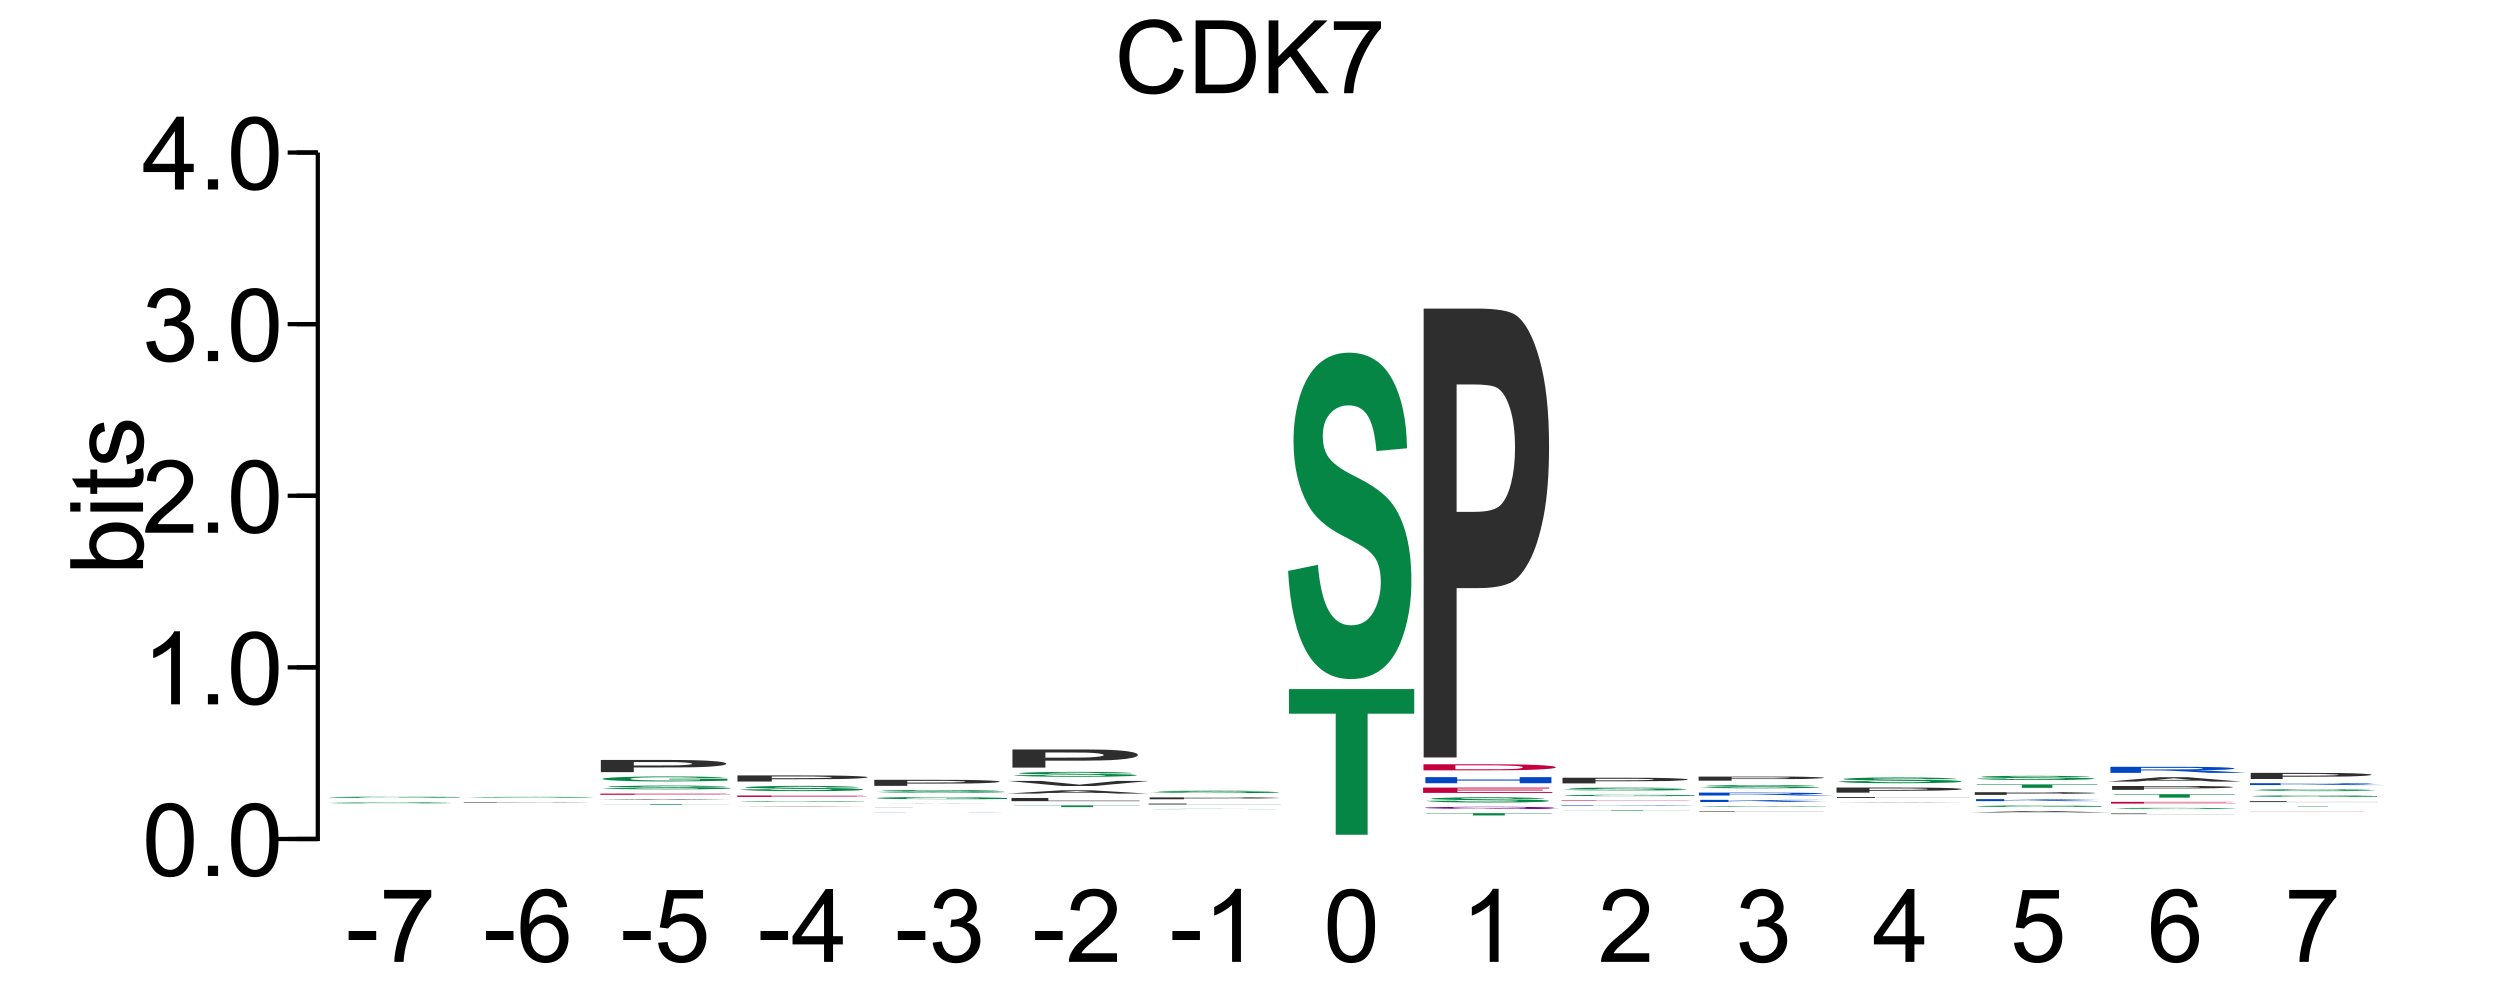 <?xml version="1.0" encoding="UTF-8"?>
<svg xmlns="http://www.w3.org/2000/svg" xmlns:xlink="http://www.w3.org/1999/xlink" width="295pt" height="119pt" viewBox="0 0 295 119" version="1.1">
<defs>
<g>
<symbol overflow="visible" id="glyph0-0">
<path style="stroke:none;" d="M 1.5 0 L 1.5 -7.5 L 7.5 -7.5 L 7.5 0 Z M 1.688 -0.188 L 7.312 -0.188 L 7.312 -7.312 L 1.688 -7.312 Z M 1.688 -0.188 "/>
</symbol>
<symbol overflow="visible" id="glyph0-1">
<path style="stroke:none;" d="M 7.062 -3.016 L 8.188 -2.719 C 7.945 -1.789 7.52 -1.082 6.906 -0.594 C 6.289 -0.102 5.535 0.141 4.641 0.141 C 3.711 0.141 2.957 -0.047 2.375 -0.422 C 1.789 -0.797 1.348 -1.336 1.047 -2.047 C 0.742 -2.766 0.594 -3.535 0.594 -4.359 C 0.594 -5.254 0.766 -6.035 1.109 -6.703 C 1.453 -7.367 1.938 -7.875 2.562 -8.219 C 3.195 -8.562 3.895 -8.734 4.656 -8.734 C 5.508 -8.734 6.227 -8.516 6.812 -8.078 C 7.406 -7.641 7.816 -7.023 8.047 -6.234 L 6.922 -5.969 C 6.723 -6.594 6.43 -7.047 6.047 -7.328 C 5.672 -7.617 5.195 -7.766 4.625 -7.766 C 3.969 -7.766 3.414 -7.602 2.969 -7.281 C 2.531 -6.969 2.219 -6.547 2.031 -6.016 C 1.852 -5.484 1.766 -4.93 1.766 -4.359 C 1.766 -3.629 1.867 -2.992 2.078 -2.453 C 2.297 -1.91 2.629 -1.504 3.078 -1.234 C 3.523 -0.961 4.016 -0.828 4.547 -0.828 C 5.18 -0.828 5.719 -1.008 6.156 -1.375 C 6.602 -1.738 6.906 -2.285 7.062 -3.016 Z M 7.062 -3.016 "/>
</symbol>
<symbol overflow="visible" id="glyph0-2">
<path style="stroke:none;" d="M 0.922 0 L 0.922 -8.594 L 3.891 -8.594 C 4.555 -8.594 5.066 -8.551 5.422 -8.469 C 5.91 -8.352 6.328 -8.148 6.672 -7.859 C 7.129 -7.473 7.469 -6.977 7.688 -6.375 C 7.914 -5.781 8.031 -5.102 8.031 -4.344 C 8.031 -3.688 7.953 -3.109 7.797 -2.609 C 7.648 -2.109 7.457 -1.691 7.219 -1.359 C 6.977 -1.023 6.711 -0.766 6.422 -0.578 C 6.141 -0.391 5.801 -0.242 5.406 -0.141 C 5.008 -0.047 4.551 0 4.031 0 Z M 2.062 -1.016 L 3.891 -1.016 C 4.461 -1.016 4.91 -1.066 5.234 -1.172 C 5.555 -1.273 5.812 -1.426 6 -1.625 C 6.27 -1.883 6.477 -2.242 6.625 -2.703 C 6.781 -3.16 6.859 -3.711 6.859 -4.359 C 6.859 -5.254 6.707 -5.941 6.406 -6.422 C 6.113 -6.91 5.758 -7.238 5.344 -7.406 C 5.031 -7.52 4.539 -7.578 3.875 -7.578 L 2.062 -7.578 Z M 2.062 -1.016 "/>
</symbol>
<symbol overflow="visible" id="glyph0-3">
<path style="stroke:none;" d="M 0.875 0 L 0.875 -8.594 L 2.016 -8.594 L 2.016 -4.328 L 6.281 -8.594 L 7.828 -8.594 L 4.219 -5.109 L 7.984 0 L 6.484 0 L 3.422 -4.344 L 2.016 -2.984 L 2.016 0 Z M 0.875 0 "/>
</symbol>
<symbol overflow="visible" id="glyph0-4">
<path style="stroke:none;" d="M 0.562 -7.469 L 0.562 -8.484 L 6.125 -8.484 L 6.125 -7.656 C 5.582 -7.07 5.039 -6.297 4.5 -5.328 C 3.969 -4.367 3.555 -3.379 3.266 -2.359 C 3.047 -1.641 2.91 -0.852 2.859 0 L 1.766 0 C 1.773 -0.676 1.906 -1.492 2.156 -2.453 C 2.414 -3.41 2.781 -4.332 3.25 -5.219 C 3.727 -6.102 4.238 -6.852 4.781 -7.469 Z M 0.562 -7.469 "/>
</symbol>
<symbol overflow="visible" id="glyph0-5">
<path style="stroke:none;" d="M 0.5 -4.234 C 0.5 -5.254 0.602 -6.07 0.812 -6.688 C 1.02 -7.312 1.328 -7.789 1.734 -8.125 C 2.148 -8.457 2.672 -8.625 3.297 -8.625 C 3.754 -8.625 4.156 -8.531 4.5 -8.344 C 4.852 -8.156 5.145 -7.883 5.375 -7.531 C 5.602 -7.188 5.781 -6.766 5.906 -6.266 C 6.031 -5.766 6.094 -5.086 6.094 -4.234 C 6.094 -3.223 5.988 -2.41 5.781 -1.797 C 5.582 -1.18 5.273 -0.703 4.859 -0.359 C 4.453 -0.023 3.93 0.141 3.297 0.141 C 2.473 0.141 1.82 -0.156 1.344 -0.75 C 0.781 -1.457 0.5 -2.617 0.5 -4.234 Z M 1.578 -4.234 C 1.578 -2.828 1.742 -1.891 2.078 -1.422 C 2.41 -0.953 2.816 -0.719 3.297 -0.719 C 3.785 -0.719 4.191 -0.953 4.516 -1.422 C 4.848 -1.891 5.016 -2.828 5.016 -4.234 C 5.016 -5.648 4.848 -6.586 4.516 -7.047 C 4.191 -7.516 3.781 -7.75 3.281 -7.75 C 2.801 -7.75 2.414 -7.547 2.125 -7.141 C 1.758 -6.617 1.578 -5.648 1.578 -4.234 Z M 1.578 -4.234 "/>
</symbol>
<symbol overflow="visible" id="glyph0-6">
<path style="stroke:none;" d="M 1.094 0 L 1.094 -1.203 L 2.297 -1.203 L 2.297 0 Z M 1.094 0 "/>
</symbol>
<symbol overflow="visible" id="glyph0-7">
<path style="stroke:none;" d="M 4.469 0 L 3.422 0 L 3.422 -6.719 C 3.16 -6.477 2.82 -6.234 2.406 -5.984 C 2 -5.742 1.633 -5.566 1.312 -5.453 L 1.312 -6.469 C 1.895 -6.75 2.406 -7.082 2.844 -7.469 C 3.289 -7.863 3.609 -8.25 3.797 -8.625 L 4.469 -8.625 Z M 4.469 0 "/>
</symbol>
<symbol overflow="visible" id="glyph0-8">
<path style="stroke:none;" d="M 6.047 -1.016 L 6.047 0 L 0.359 0 C 0.359 -0.25 0.398 -0.492 0.484 -0.734 C 0.629 -1.117 0.859 -1.5 1.172 -1.875 C 1.492 -2.25 1.957 -2.68 2.562 -3.172 C 3.5 -3.941 4.129 -4.551 4.453 -5 C 4.785 -5.445 4.953 -5.867 4.953 -6.266 C 4.953 -6.68 4.801 -7.031 4.5 -7.312 C 4.195 -7.602 3.805 -7.75 3.328 -7.75 C 2.816 -7.75 2.41 -7.598 2.109 -7.297 C 1.805 -6.992 1.648 -6.57 1.641 -6.031 L 0.562 -6.141 C 0.633 -6.953 0.91 -7.566 1.391 -7.984 C 1.879 -8.41 2.535 -8.625 3.359 -8.625 C 4.18 -8.625 4.832 -8.395 5.312 -7.938 C 5.789 -7.477 6.031 -6.91 6.031 -6.234 C 6.031 -5.891 5.957 -5.551 5.812 -5.219 C 5.676 -4.895 5.441 -4.547 5.109 -4.172 C 4.785 -3.805 4.25 -3.305 3.5 -2.672 C 2.863 -2.141 2.453 -1.773 2.266 -1.578 C 2.086 -1.391 1.941 -1.203 1.828 -1.016 Z M 6.047 -1.016 "/>
</symbol>
<symbol overflow="visible" id="glyph0-9">
<path style="stroke:none;" d="M 0.5 -2.266 L 1.562 -2.406 C 1.676 -1.812 1.879 -1.379 2.172 -1.109 C 2.461 -0.848 2.816 -0.719 3.234 -0.719 C 3.734 -0.719 4.156 -0.891 4.5 -1.234 C 4.844 -1.578 5.016 -2.004 5.016 -2.516 C 5.016 -2.992 4.852 -3.391 4.531 -3.703 C 4.219 -4.023 3.816 -4.188 3.328 -4.188 C 3.129 -4.188 2.879 -4.145 2.578 -4.062 L 2.703 -5 C 2.773 -4.988 2.832 -4.984 2.875 -4.984 C 3.32 -4.984 3.723 -5.098 4.078 -5.328 C 4.441 -5.566 4.625 -5.93 4.625 -6.422 C 4.625 -6.805 4.492 -7.125 4.234 -7.375 C 3.973 -7.633 3.633 -7.766 3.219 -7.766 C 2.812 -7.766 2.469 -7.633 2.188 -7.375 C 1.914 -7.113 1.742 -6.727 1.672 -6.219 L 0.609 -6.406 C 0.734 -7.102 1.023 -7.645 1.484 -8.031 C 1.941 -8.426 2.508 -8.625 3.188 -8.625 C 3.656 -8.625 4.086 -8.52 4.484 -8.312 C 4.879 -8.113 5.18 -7.844 5.391 -7.5 C 5.598 -7.156 5.703 -6.785 5.703 -6.391 C 5.703 -6.023 5.602 -5.688 5.406 -5.375 C 5.207 -5.07 4.914 -4.832 4.531 -4.656 C 5.031 -4.539 5.422 -4.297 5.703 -3.922 C 5.984 -3.555 6.125 -3.094 6.125 -2.531 C 6.125 -1.781 5.848 -1.145 5.297 -0.625 C 4.754 -0.102 4.066 0.156 3.234 0.156 C 2.484 0.156 1.859 -0.066 1.359 -0.516 C 0.859 -0.973 0.57 -1.555 0.5 -2.266 Z M 0.5 -2.266 "/>
</symbol>
<symbol overflow="visible" id="glyph0-10">
<path style="stroke:none;" d="M 3.875 0 L 3.875 -2.062 L 0.156 -2.062 L 0.156 -3.031 L 4.078 -8.594 L 4.938 -8.594 L 4.938 -3.031 L 6.094 -3.031 L 6.094 -2.062 L 4.938 -2.062 L 4.938 0 Z M 3.875 -3.031 L 3.875 -6.891 L 1.188 -3.031 Z M 3.875 -3.031 "/>
</symbol>
<symbol overflow="visible" id="glyph0-11">
<path style="stroke:none;" d="M 0.375 -2.578 L 0.375 -3.641 L 3.625 -3.641 L 3.625 -2.578 Z M 0.375 -2.578 "/>
</symbol>
<symbol overflow="visible" id="glyph0-12">
<path style="stroke:none;" d="M 5.969 -6.484 L 4.922 -6.406 C 4.828 -6.82 4.695 -7.125 4.531 -7.312 C 4.238 -7.613 3.883 -7.766 3.469 -7.766 C 3.133 -7.766 2.836 -7.672 2.578 -7.484 C 2.254 -7.234 1.992 -6.875 1.797 -6.406 C 1.609 -5.945 1.508 -5.289 1.5 -4.438 C 1.75 -4.82 2.055 -5.109 2.422 -5.297 C 2.797 -5.484 3.188 -5.578 3.594 -5.578 C 4.289 -5.578 4.883 -5.316 5.375 -4.797 C 5.875 -4.273 6.125 -3.609 6.125 -2.797 C 6.125 -2.254 6.004 -1.75 5.766 -1.281 C 5.535 -0.82 5.219 -0.469 4.812 -0.219 C 4.406 0.02 3.945 0.141 3.438 0.141 C 2.551 0.141 1.832 -0.18 1.281 -0.828 C 0.727 -1.473 0.453 -2.535 0.453 -4.016 C 0.453 -5.68 0.758 -6.891 1.375 -7.641 C 1.906 -8.297 2.625 -8.625 3.531 -8.625 C 4.207 -8.625 4.758 -8.43 5.188 -8.047 C 5.625 -7.672 5.883 -7.148 5.969 -6.484 Z M 1.672 -2.781 C 1.672 -2.414 1.742 -2.066 1.891 -1.734 C 2.047 -1.41 2.258 -1.16 2.531 -0.984 C 2.812 -0.805 3.109 -0.719 3.422 -0.719 C 3.859 -0.719 4.238 -0.895 4.562 -1.25 C 4.883 -1.613 5.047 -2.102 5.047 -2.719 C 5.047 -3.312 4.883 -3.781 4.562 -4.125 C 4.25 -4.469 3.852 -4.641 3.375 -4.641 C 2.895 -4.641 2.488 -4.469 2.156 -4.125 C 1.832 -3.781 1.672 -3.332 1.672 -2.781 Z M 1.672 -2.781 "/>
</symbol>
<symbol overflow="visible" id="glyph0-13">
<path style="stroke:none;" d="M 0.5 -2.25 L 1.609 -2.344 C 1.691 -1.801 1.879 -1.395 2.172 -1.125 C 2.473 -0.852 2.836 -0.719 3.266 -0.719 C 3.766 -0.719 4.191 -0.91 4.547 -1.297 C 4.898 -1.68 5.078 -2.188 5.078 -2.812 C 5.078 -3.414 4.906 -3.891 4.562 -4.234 C 4.227 -4.586 3.785 -4.766 3.234 -4.766 C 2.898 -4.766 2.594 -4.688 2.312 -4.531 C 2.039 -4.375 1.828 -4.176 1.672 -3.938 L 0.688 -4.062 L 1.516 -8.469 L 5.797 -8.469 L 5.797 -7.469 L 2.359 -7.469 L 1.906 -5.156 C 2.414 -5.52 2.953 -5.703 3.516 -5.703 C 4.266 -5.703 4.895 -5.441 5.406 -4.922 C 5.926 -4.398 6.188 -3.727 6.188 -2.906 C 6.188 -2.133 5.961 -1.461 5.516 -0.891 C 4.961 -0.203 4.211 0.141 3.266 0.141 C 2.484 0.141 1.844 -0.078 1.344 -0.516 C 0.852 -0.953 0.57 -1.531 0.5 -2.25 Z M 0.5 -2.25 "/>
</symbol>
<symbol overflow="visible" id="glyph1-0">
<path style="stroke:none;" d="M 0 -1.5 L -7.5 -1.5 L -7.5 -7.5 L 0 -7.5 Z M -0.188 -1.688 L -0.188 -7.312 L -7.312 -7.312 L -7.312 -1.688 Z M -0.188 -1.688 "/>
</symbol>
<symbol overflow="visible" id="glyph1-1">
<path style="stroke:none;" d="M 0 -1.766 L 0 -0.781 L -8.594 -0.781 L -8.594 -1.844 L -5.531 -1.844 C -6.082 -2.289 -6.359 -2.859 -6.359 -3.547 C -6.359 -3.93 -6.281 -4.289 -6.125 -4.625 C -5.977 -4.969 -5.766 -5.25 -5.484 -5.469 C -5.203 -5.695 -4.863 -5.875 -4.469 -6 C -4.07 -6.125 -3.648 -6.188 -3.203 -6.188 C -2.141 -6.188 -1.316 -5.922 -0.734 -5.391 C -0.148 -4.859 0.141 -4.227 0.141 -3.5 C 0.141 -2.758 -0.164 -2.18 -0.781 -1.766 Z M -3.156 -1.75 C -2.414 -1.75 -1.879 -1.852 -1.547 -2.062 C -1.004 -2.395 -0.734 -2.844 -0.734 -3.406 C -0.734 -3.863 -0.93 -4.258 -1.328 -4.594 C -1.723 -4.938 -2.32 -5.109 -3.125 -5.109 C -3.938 -5.109 -4.535 -4.945 -4.922 -4.625 C -5.305 -4.301 -5.5 -3.91 -5.5 -3.453 C -5.5 -2.992 -5.297 -2.594 -4.891 -2.25 C -4.492 -1.914 -3.914 -1.75 -3.156 -1.75 Z M -3.156 -1.75 "/>
</symbol>
<symbol overflow="visible" id="glyph1-2">
<path style="stroke:none;" d="M -7.375 -0.797 L -8.594 -0.797 L -8.594 -1.859 L -7.375 -1.859 Z M 0 -0.797 L -6.219 -0.797 L -6.219 -1.859 L 0 -1.859 Z M 0 -0.797 "/>
</symbol>
<symbol overflow="visible" id="glyph1-3">
<path style="stroke:none;" d="M -0.938 -3.094 L -0.016 -3.25 C 0.047 -2.945 0.078 -2.68 0.078 -2.453 C 0.078 -2.066 0.02 -1.77 -0.094 -1.562 C -0.219 -1.352 -0.379 -1.203 -0.578 -1.109 C -0.773 -1.023 -1.191 -0.984 -1.828 -0.984 L -5.406 -0.984 L -5.406 -0.219 L -6.219 -0.219 L -6.219 -0.984 L -7.766 -0.984 L -8.391 -2.031 L -6.219 -2.031 L -6.219 -3.094 L -5.406 -3.094 L -5.406 -2.031 L -1.766 -2.031 C -1.461 -2.031 -1.27 -2.047 -1.188 -2.078 C -1.102 -2.117 -1.035 -2.18 -0.984 -2.266 C -0.93 -2.348 -0.906 -2.469 -0.906 -2.625 C -0.906 -2.75 -0.914 -2.906 -0.938 -3.094 Z M -0.938 -3.094 "/>
</symbol>
<symbol overflow="visible" id="glyph1-4">
<path style="stroke:none;" d="M -1.859 -0.375 L -2.016 -1.406 C -1.598 -1.469 -1.281 -1.629 -1.062 -1.891 C -0.844 -2.16 -0.734 -2.539 -0.734 -3.031 C -0.734 -3.508 -0.828 -3.863 -1.016 -4.094 C -1.211 -4.332 -1.445 -4.453 -1.719 -4.453 C -1.957 -4.453 -2.145 -4.348 -2.281 -4.141 C -2.375 -3.992 -2.492 -3.633 -2.641 -3.062 C -2.836 -2.289 -3.004 -1.754 -3.141 -1.453 C -3.285 -1.16 -3.484 -0.938 -3.734 -0.781 C -3.984 -0.625 -4.266 -0.547 -4.578 -0.547 C -4.848 -0.547 -5.102 -0.609 -5.344 -0.734 C -5.582 -0.859 -5.781 -1.031 -5.938 -1.25 C -6.051 -1.414 -6.148 -1.641 -6.234 -1.922 C -6.316 -2.203 -6.359 -2.508 -6.359 -2.844 C -6.359 -3.32 -6.285 -3.742 -6.141 -4.109 C -6.004 -4.484 -5.816 -4.758 -5.578 -4.938 C -5.336 -5.113 -5.02 -5.234 -4.625 -5.297 L -4.484 -4.266 C -4.797 -4.223 -5.039 -4.086 -5.219 -3.859 C -5.406 -3.641 -5.5 -3.32 -5.5 -2.906 C -5.5 -2.426 -5.414 -2.082 -5.25 -1.875 C -5.094 -1.664 -4.906 -1.562 -4.688 -1.562 C -4.551 -1.562 -4.43 -1.602 -4.328 -1.688 C -4.211 -1.781 -4.117 -1.914 -4.047 -2.094 C -4.004 -2.195 -3.914 -2.508 -3.781 -3.031 C -3.57 -3.781 -3.406 -4.301 -3.281 -4.594 C -3.156 -4.883 -2.973 -5.113 -2.734 -5.281 C -2.492 -5.445 -2.191 -5.531 -1.828 -5.531 C -1.473 -5.531 -1.141 -5.426 -0.828 -5.219 C -0.523 -5.02 -0.285 -4.727 -0.109 -4.344 C 0.055 -3.957 0.141 -3.52 0.141 -3.031 C 0.141 -2.219 -0.023 -1.598 -0.359 -1.172 C -0.703 -0.754 -1.203 -0.488 -1.859 -0.375 Z M -1.859 -0.375 "/>
</symbol>
<symbol overflow="visible" id="glyph2-0">
<path style="stroke:none;" d="M 3.125 0 L 3.125 -0.125 L 15.625 -0.125 L 15.625 0 Z M 3.516 0 L 15.234 0 L 15.234 -0.125 L 3.516 -0.125 Z M 3.516 0 "/>
</symbol>
<symbol overflow="visible" id="glyph2-1">
<path style="stroke:none;" d="M 0.906 -0.047 L 4.422 -0.047 C 4.629 -0.035 5.055 -0.023 5.703 -0.016 C 6.348 -0.016 7.223 -0.016 8.328 -0.016 C 9.492 -0.016 10.367 -0.016 10.953 -0.016 C 11.547 -0.023 11.844 -0.035 11.844 -0.047 C 11.844 -0.047 11.719 -0.047 11.469 -0.047 C 11.219 -0.047 10.785 -0.051 10.172 -0.062 C 9.742 -0.062 8.781 -0.062 7.281 -0.062 C 5.344 -0.062 3.984 -0.066 3.203 -0.078 C 2.098 -0.086 1.547 -0.098 1.547 -0.109 C 1.547 -0.109 1.801 -0.109 2.312 -0.109 C 2.832 -0.117 3.578 -0.125 4.547 -0.125 C 5.523 -0.133 6.703 -0.141 8.078 -0.141 C 10.328 -0.141 12.02 -0.133 13.156 -0.125 C 14.289 -0.125 14.883 -0.117 14.938 -0.109 L 11.328 -0.094 C 11.172 -0.102 10.836 -0.109 10.328 -0.109 C 9.828 -0.117 9.066 -0.125 8.047 -0.125 C 6.992 -0.125 6.172 -0.117 5.578 -0.109 C 5.191 -0.109 5 -0.109 5 -0.109 C 5 -0.109 5.18 -0.102 5.547 -0.094 C 5.992 -0.094 7.098 -0.086 8.859 -0.078 C 10.617 -0.078 11.922 -0.078 12.766 -0.078 C 13.609 -0.078 14.266 -0.07 14.734 -0.062 C 15.211 -0.062 15.453 -0.055 15.453 -0.047 C 15.453 -0.035 15.164 -0.023 14.594 -0.016 C 14.031 -0.016 13.227 -0.008 12.188 0 C 11.145 0 9.844 0 8.281 0 C 6.02 0 4.281 0 3.062 0 C 1.852 -0.008 1.133 -0.023 0.906 -0.047 Z M 0.906 -0.047 "/>
</symbol>
<symbol overflow="visible" id="glyph3-0">
<path style="stroke:none;" d="M 2.875 0 L 2.875 -0.125 L 14.375 -0.125 L 14.375 0 Z M 3.234 0 L 14.016 0 L 14.016 -0.125 L 3.234 -0.125 Z M 3.234 0 "/>
</symbol>
<symbol overflow="visible" id="glyph3-1">
<path style="stroke:none;" d="M 9.328 -0.047 L 9.328 -0.078 L 16.5 -0.078 L 16.5 -0.016 C 15.801 -0.016 14.789 -0.008 13.469 0 C 12.145 0 10.805 0 9.453 0 C 7.734 0 6.234 0 4.953 0 C 3.672 -0.008 2.707 -0.02 2.062 -0.031 C 1.414 -0.039 1.094 -0.055 1.094 -0.078 C 1.094 -0.086 1.453 -0.098 2.172 -0.109 C 2.891 -0.117 3.941 -0.129 5.328 -0.141 C 6.391 -0.141 7.707 -0.141 9.281 -0.141 C 11.32 -0.141 12.914 -0.133 14.062 -0.125 C 15.219 -0.125 15.957 -0.117 16.281 -0.109 L 12.984 -0.094 C 12.754 -0.102 12.316 -0.109 11.672 -0.109 C 11.035 -0.117 10.238 -0.125 9.281 -0.125 C 7.82 -0.125 6.664 -0.117 5.812 -0.109 C 4.957 -0.098 4.531 -0.086 4.531 -0.078 C 4.531 -0.055 4.961 -0.039 5.828 -0.031 C 6.691 -0.02 7.832 -0.016 9.25 -0.016 C 9.938 -0.016 10.629 -0.016 11.328 -0.016 C 12.035 -0.023 12.641 -0.031 13.141 -0.031 L 13.141 -0.047 Z M 9.328 -0.047 "/>
</symbol>
<symbol overflow="visible" id="glyph4-0">
<path style="stroke:none;" d="M 3.375 0 L 3.375 -0.062 L 16.875 -0.062 L 16.875 0 Z M 3.797 0 L 16.453 0 L 16.453 -0.047 L 3.797 -0.047 Z M 3.797 0 "/>
</symbol>
<symbol overflow="visible" id="glyph4-1">
<path style="stroke:none;" d="M 1.969 0 L 1.969 -0.062 L 8.234 -0.062 C 10.598 -0.062 12.145 -0.062 12.875 -0.062 C 13.977 -0.062 14.898 -0.055 15.641 -0.047 C 16.391 -0.047 16.766 -0.047 16.766 -0.047 C 16.766 -0.035 16.551 -0.031 16.125 -0.031 C 15.695 -0.031 15.148 -0.031 14.484 -0.031 C 13.816 -0.031 13.141 -0.031 12.453 -0.031 C 11.523 -0.02 10.176 -0.016 8.406 -0.016 L 5.859 -0.016 L 5.859 0 Z M 5.859 -0.047 L 5.859 -0.031 L 8 -0.031 C 9.539 -0.031 10.566 -0.031 11.078 -0.031 C 11.598 -0.031 12.004 -0.031 12.297 -0.031 C 12.598 -0.039 12.75 -0.047 12.75 -0.047 C 12.75 -0.047 12.539 -0.047 12.125 -0.047 C 11.719 -0.047 11.195 -0.047 10.562 -0.047 C 10.094 -0.047 9.156 -0.047 7.75 -0.047 Z M 5.859 -0.047 "/>
</symbol>
<symbol overflow="visible" id="glyph5-0">
<path style="stroke:none;" d="M 3.25 0 L 3.25 -0.094 L 16.25 -0.094 L 16.25 0 Z M 3.656 0 L 15.844 0 L 15.844 -0.094 L 3.656 -0.094 Z M 3.656 0 "/>
</symbol>
<symbol overflow="visible" id="glyph5-1">
<path style="stroke:none;" d="M 0.938 -0.031 L 4.594 -0.031 C 4.812 -0.031 5.254 -0.023 5.922 -0.016 C 6.598 -0.016 7.508 -0.016 8.656 -0.016 C 9.863 -0.016 10.773 -0.016 11.391 -0.016 C 12.004 -0.023 12.312 -0.031 12.312 -0.031 C 12.312 -0.031 12.18 -0.031 11.922 -0.031 C 11.672 -0.031 11.223 -0.035 10.578 -0.047 C 10.141 -0.047 9.133 -0.047 7.562 -0.047 C 5.551 -0.047 4.141 -0.051 3.328 -0.062 C 2.18 -0.062 1.609 -0.066 1.609 -0.078 C 1.609 -0.078 1.875 -0.078 2.406 -0.078 C 2.945 -0.086 3.723 -0.094 4.734 -0.094 C 5.754 -0.102 6.977 -0.109 8.406 -0.109 C 10.738 -0.109 12.492 -0.102 13.672 -0.094 C 14.859 -0.094 15.484 -0.086 15.547 -0.078 L 11.781 -0.078 C 11.625 -0.078 11.281 -0.078 10.75 -0.078 C 10.219 -0.086 9.422 -0.094 8.359 -0.094 C 7.273 -0.094 6.422 -0.086 5.797 -0.078 C 5.398 -0.078 5.203 -0.078 5.203 -0.078 C 5.203 -0.078 5.391 -0.078 5.766 -0.078 C 6.234 -0.066 7.379 -0.062 9.203 -0.062 C 11.035 -0.062 12.391 -0.062 13.266 -0.062 C 14.148 -0.062 14.836 -0.055 15.328 -0.047 C 15.828 -0.047 16.078 -0.039 16.078 -0.031 C 16.078 -0.02 15.781 -0.008 15.188 0 C 14.594 0 13.754 0 12.672 0 C 11.586 0 10.238 0 8.625 0 C 6.27 0 4.461 0 3.203 0 C 1.941 -0.008 1.188 -0.02 0.938 -0.031 Z M 0.938 -0.031 "/>
</symbol>
<symbol overflow="visible" id="glyph6-0">
<path style="stroke:none;" d="M 3.25 0 L 3.25 -0.062 L 16.25 -0.062 L 16.25 0 Z M 3.656 0 L 15.844 0 L 15.844 -0.062 L 3.656 -0.062 Z M 3.656 0 "/>
</symbol>
<symbol overflow="visible" id="glyph6-1">
<path style="stroke:none;" d="M 6.078 0 L 6.078 -0.062 L 0.562 -0.062 L 0.562 -0.078 L 15.344 -0.078 L 15.344 -0.062 L 9.844 -0.062 L 9.844 0 Z M 6.078 0 "/>
</symbol>
<symbol overflow="visible" id="glyph7-0">
<path style="stroke:none;" d="M 2.75 0 L 2.75 -0.078 L 13.75 -0.078 L 13.75 0 Z M 3.094 0 L 13.406 0 L 13.406 -0.078 L 3.094 -0.078 Z M 3.094 0 "/>
</symbol>
<symbol overflow="visible" id="glyph7-1">
<path style="stroke:none;" d="M 15.797 0 L 12.344 0 L 10.969 -0.016 L 4.672 -0.016 L 3.375 0 L 0 0 L 6.141 -0.078 L 9.5 -0.078 Z M 9.953 -0.031 L 7.781 -0.062 L 5.656 -0.031 Z M 9.953 -0.031 "/>
</symbol>
<symbol overflow="visible" id="glyph8-0">
<path style="stroke:none;" d="M 3.5 0 L 3.5 -0.125 L 17.5 -0.125 L 17.5 0 Z M 3.938 0 L 17.062 0 L 17.062 -0.125 L 3.938 -0.125 Z M 3.938 0 "/>
</symbol>
<symbol overflow="visible" id="glyph8-1">
<path style="stroke:none;" d="M 2.031 0 L 2.031 -0.141 L 16.906 -0.141 L 16.906 -0.109 L 6.078 -0.109 L 6.078 -0.078 L 16.141 -0.078 L 16.141 -0.062 L 6.078 -0.062 L 6.078 -0.031 L 17.281 -0.031 L 17.281 0 Z M 2.031 0 "/>
</symbol>
<symbol overflow="visible" id="glyph9-0">
<path style="stroke:none;" d="M 3.25 0 L 3.25 -0.359 L 16.25 -0.359 L 16.25 0 Z M 3.656 -0.016 L 15.844 -0.016 L 15.844 -0.359 L 3.656 -0.359 Z M 3.656 -0.016 "/>
</symbol>
<symbol overflow="visible" id="glyph9-1">
<path style="stroke:none;" d="M 0.938 -0.141 L 4.594 -0.141 C 4.812 -0.109 5.254 -0.086 5.922 -0.078 C 6.598 -0.066 7.508 -0.062 8.656 -0.062 C 9.863 -0.062 10.773 -0.066 11.391 -0.078 C 12.004 -0.086 12.312 -0.102 12.312 -0.125 C 12.312 -0.133 12.18 -0.141 11.922 -0.141 C 11.672 -0.148 11.223 -0.16 10.578 -0.172 C 10.141 -0.172 9.133 -0.176 7.562 -0.188 C 5.551 -0.195 4.141 -0.211 3.328 -0.234 C 2.18 -0.242 1.609 -0.27 1.609 -0.312 C 1.609 -0.332 1.875 -0.348 2.406 -0.359 C 2.945 -0.379 3.723 -0.395 4.734 -0.406 C 5.754 -0.426 6.977 -0.438 8.406 -0.438 C 10.738 -0.438 12.492 -0.422 13.672 -0.391 C 14.859 -0.367 15.484 -0.336 15.547 -0.297 L 11.781 -0.297 C 11.625 -0.316 11.281 -0.332 10.75 -0.344 C 10.219 -0.352 9.422 -0.359 8.359 -0.359 C 7.273 -0.359 6.422 -0.352 5.797 -0.344 C 5.398 -0.332 5.203 -0.32 5.203 -0.312 C 5.203 -0.301 5.391 -0.297 5.766 -0.297 C 6.234 -0.285 7.379 -0.273 9.203 -0.266 C 11.035 -0.254 12.391 -0.242 13.266 -0.234 C 14.148 -0.223 14.836 -0.207 15.328 -0.188 C 15.828 -0.176 16.078 -0.156 16.078 -0.125 C 16.078 -0.094 15.781 -0.066 15.188 -0.047 C 14.594 -0.035 13.754 -0.02 12.672 0 C 11.586 0.008 10.238 0.016 8.625 0.016 C 6.27 0.016 4.461 0.004 3.203 -0.016 C 1.941 -0.047 1.188 -0.086 0.938 -0.141 Z M 0.938 -0.141 "/>
</symbol>
<symbol overflow="visible" id="glyph10-0">
<path style="stroke:none;" d="M 2.75 0 L 2.75 -0.5 L 13.75 -0.5 L 13.75 0 Z M 3.094 -0.016 L 13.406 -0.016 L 13.406 -0.484 L 3.094 -0.484 Z M 3.094 -0.016 "/>
</symbol>
<symbol overflow="visible" id="glyph10-1">
<path style="stroke:none;" d="M 8.922 -0.219 L 8.922 -0.312 L 15.781 -0.312 L 15.781 -0.078 C 15.113 -0.055 14.145 -0.035 12.875 -0.016 C 11.613 0.004 10.336 0.016 9.047 0.016 C 7.398 0.016 5.961 0.004 4.734 -0.016 C 3.516 -0.047 2.594 -0.082 1.969 -0.125 C 1.352 -0.176 1.047 -0.227 1.047 -0.281 C 1.047 -0.344 1.391 -0.395 2.078 -0.438 C 2.766 -0.488 3.773 -0.523 5.109 -0.547 C 6.117 -0.566 7.375 -0.578 8.875 -0.578 C 10.832 -0.578 12.359 -0.562 13.453 -0.531 C 14.555 -0.5 15.266 -0.457 15.578 -0.406 L 12.422 -0.391 C 12.191 -0.422 11.77 -0.441 11.156 -0.453 C 10.551 -0.473 9.789 -0.484 8.875 -0.484 C 7.488 -0.484 6.383 -0.469 5.562 -0.438 C 4.738 -0.406 4.328 -0.352 4.328 -0.281 C 4.328 -0.219 4.742 -0.172 5.578 -0.141 C 6.41 -0.109 7.5 -0.094 8.844 -0.094 C 9.508 -0.094 10.176 -0.094 10.844 -0.094 C 11.508 -0.102 12.082 -0.117 12.562 -0.141 L 12.562 -0.219 Z M 8.922 -0.219 "/>
</symbol>
<symbol overflow="visible" id="glyph11-0">
<path style="stroke:none;" d="M 3.375 0 L 3.375 -1.25 L 16.875 -1.25 L 16.875 0 Z M 3.797 -0.031 L 16.453 -0.031 L 16.453 -1.219 L 3.797 -1.219 Z M 3.797 -0.031 "/>
</symbol>
<symbol overflow="visible" id="glyph11-1">
<path style="stroke:none;" d="M 1.969 0 L 1.969 -1.438 L 8.234 -1.438 C 10.598 -1.438 12.145 -1.426 12.875 -1.406 C 13.977 -1.383 14.898 -1.336 15.641 -1.266 C 16.391 -1.191 16.766 -1.098 16.766 -0.984 C 16.766 -0.898 16.551 -0.828 16.125 -0.766 C 15.695 -0.711 15.148 -0.664 14.484 -0.625 C 13.816 -0.594 13.141 -0.57 12.453 -0.562 C 11.523 -0.551 10.176 -0.547 8.406 -0.547 L 5.859 -0.547 L 5.859 0 Z M 5.859 -1.188 L 5.859 -0.781 L 8 -0.781 C 9.539 -0.781 10.566 -0.785 11.078 -0.797 C 11.598 -0.816 12.004 -0.844 12.297 -0.875 C 12.598 -0.906 12.75 -0.941 12.75 -0.984 C 12.75 -1.035 12.539 -1.078 12.125 -1.109 C 11.719 -1.148 11.195 -1.176 10.562 -1.188 C 10.094 -1.188 9.156 -1.188 7.75 -1.188 Z M 5.859 -1.188 "/>
</symbol>
<symbol overflow="visible" id="glyph12-0">
<path style="stroke:none;" d="M 2.75 0 L 2.75 -0.016 L 13.75 -0.016 L 13.75 0 Z M 3.094 0 L 13.406 0 L 13.406 -0.016 L 3.094 -0.016 Z M 3.094 0 "/>
</symbol>
<symbol overflow="visible" id="glyph12-1">
<path style="stroke:none;" d="M 15.797 0 L 0 0 L 6.141 -0.031 L 9.5 -0.031 Z M 9.953 -0.016 L 5.656 -0.016 Z M 9.953 -0.016 "/>
</symbol>
<symbol overflow="visible" id="glyph13-0">
<path style="stroke:none;" d="M 2.75 0 L 2.75 -0.078 L 13.75 -0.078 L 13.75 0 Z M 3.094 0 L 13.406 0 L 13.406 -0.078 L 3.094 -0.078 Z M 3.094 0 "/>
</symbol>
<symbol overflow="visible" id="glyph13-1">
<path style="stroke:none;" d="M 8.922 -0.031 L 8.922 -0.047 L 15.781 -0.047 L 15.781 -0.016 C 15.113 -0.004 14.145 0 12.875 0 C 11.613 0 10.336 0 9.047 0 C 7.398 0 5.961 0 4.734 0 C 3.516 -0.008 2.594 -0.016 1.969 -0.016 C 1.352 -0.023 1.047 -0.035 1.047 -0.047 C 1.047 -0.055 1.391 -0.062 2.078 -0.062 C 2.766 -0.07 3.773 -0.078 5.109 -0.078 C 6.117 -0.086 7.375 -0.094 8.875 -0.094 C 10.832 -0.094 12.359 -0.086 13.453 -0.078 C 14.555 -0.078 15.266 -0.07 15.578 -0.062 L 12.422 -0.062 C 12.191 -0.062 11.77 -0.062 11.156 -0.062 C 10.551 -0.07 9.789 -0.078 8.875 -0.078 C 7.488 -0.078 6.383 -0.07 5.562 -0.062 C 4.738 -0.062 4.328 -0.055 4.328 -0.047 C 4.328 -0.035 4.742 -0.023 5.578 -0.016 C 6.41 -0.016 7.5 -0.016 8.844 -0.016 C 9.508 -0.016 10.176 -0.016 10.844 -0.016 C 11.508 -0.016 12.082 -0.016 12.562 -0.016 L 12.562 -0.031 Z M 8.922 -0.031 "/>
</symbol>
<symbol overflow="visible" id="glyph14-0">
<path style="stroke:none;" d="M 3.5 0 L 3.5 -0.156 L 17.5 -0.156 L 17.5 0 Z M 3.938 0 L 17.062 0 L 17.062 -0.156 L 3.938 -0.156 Z M 3.938 0 "/>
</symbol>
<symbol overflow="visible" id="glyph14-1">
<path style="stroke:none;" d="M 2.031 0 L 2.031 -0.172 L 16.906 -0.172 L 16.906 -0.141 L 6.078 -0.141 L 6.078 -0.109 L 16.141 -0.109 L 16.141 -0.078 L 6.078 -0.078 L 6.078 -0.031 L 17.281 -0.031 L 17.281 0 Z M 2.031 0 "/>
</symbol>
<symbol overflow="visible" id="glyph15-0">
<path style="stroke:none;" d="M 3.125 0 L 3.125 -0.516 L 15.625 -0.516 L 15.625 0 Z M 3.516 -0.016 L 15.234 -0.016 L 15.234 -0.5 L 3.516 -0.5 Z M 3.516 -0.016 "/>
</symbol>
<symbol overflow="visible" id="glyph15-1">
<path style="stroke:none;" d="M 0.906 -0.188 L 4.422 -0.203 C 4.629 -0.16 5.055 -0.129 5.703 -0.109 C 6.348 -0.098 7.223 -0.094 8.328 -0.094 C 9.492 -0.094 10.367 -0.098 10.953 -0.109 C 11.547 -0.129 11.844 -0.148 11.844 -0.172 C 11.844 -0.18 11.719 -0.191 11.469 -0.203 C 11.219 -0.211 10.785 -0.223 10.172 -0.234 C 9.742 -0.242 8.781 -0.25 7.281 -0.25 C 5.344 -0.27 3.984 -0.297 3.203 -0.328 C 2.098 -0.348 1.547 -0.383 1.547 -0.438 C 1.547 -0.457 1.801 -0.477 2.312 -0.5 C 2.832 -0.531 3.578 -0.555 4.547 -0.578 C 5.523 -0.598 6.703 -0.609 8.078 -0.609 C 10.328 -0.609 12.02 -0.586 13.156 -0.547 C 14.289 -0.516 14.883 -0.473 14.938 -0.422 L 11.328 -0.406 C 11.172 -0.445 10.836 -0.473 10.328 -0.484 C 9.828 -0.492 9.066 -0.5 8.047 -0.5 C 6.992 -0.5 6.172 -0.488 5.578 -0.469 C 5.191 -0.469 5 -0.457 5 -0.438 C 5 -0.426 5.18 -0.414 5.547 -0.406 C 5.992 -0.395 7.098 -0.379 8.859 -0.359 C 10.617 -0.348 11.922 -0.336 12.766 -0.328 C 13.609 -0.316 14.266 -0.297 14.734 -0.266 C 15.211 -0.242 15.453 -0.211 15.453 -0.172 C 15.453 -0.129 15.164 -0.094 14.594 -0.062 C 14.031 -0.039 13.227 -0.02 12.188 0 C 11.145 0.008 9.844 0.016 8.281 0.016 C 6.02 0.016 4.281 0 3.062 -0.031 C 1.852 -0.07 1.133 -0.125 0.906 -0.188 Z M 0.906 -0.188 "/>
</symbol>
<symbol overflow="visible" id="glyph16-0">
<path style="stroke:none;" d="M 3.5 0 L 3.5 -0.625 L 17.5 -0.625 L 17.5 0 Z M 3.938 -0.016 L 17.062 -0.016 L 17.062 -0.609 L 3.938 -0.609 Z M 3.938 -0.016 "/>
</symbol>
<symbol overflow="visible" id="glyph16-1">
<path style="stroke:none;" d="M 2.031 0 L 2.031 -0.719 L 8.531 -0.719 C 10.988 -0.719 12.594 -0.711 13.344 -0.703 C 14.488 -0.691 15.445 -0.664 16.219 -0.625 C 17 -0.594 17.391 -0.551 17.391 -0.5 C 17.391 -0.457 17.164 -0.422 16.719 -0.391 C 16.27 -0.359 15.703 -0.332 15.016 -0.312 C 14.328 -0.289 13.629 -0.281 12.922 -0.281 C 11.953 -0.27 10.551 -0.266 8.719 -0.266 L 6.078 -0.266 L 6.078 0 Z M 6.078 -0.594 L 6.078 -0.391 L 8.297 -0.391 C 9.891 -0.391 10.957 -0.395 11.5 -0.406 C 12.039 -0.414 12.461 -0.426 12.766 -0.438 C 13.066 -0.457 13.219 -0.477 13.219 -0.5 C 13.219 -0.52 13.004 -0.535 12.578 -0.547 C 12.148 -0.566 11.609 -0.582 10.953 -0.594 C 10.473 -0.594 9.504 -0.594 8.047 -0.594 Z M 6.078 -0.594 "/>
</symbol>
<symbol overflow="visible" id="glyph17-0">
<path style="stroke:none;" d="M 3.25 0 L 3.25 -0.016 L 16.25 -0.016 L 16.25 0 Z M 3.656 0 L 15.844 0 L 15.844 -0.016 L 3.656 -0.016 Z M 3.656 0 "/>
</symbol>
<symbol overflow="visible" id="glyph17-1">
<path style="stroke:none;" d="M 1.906 0 L 1.906 -0.016 L 9.812 -0.016 C 11.801 -0.016 13.242 -0.016 14.141 -0.016 C 15.047 -0.016 15.77 -0.016 16.312 -0.016 C 16.852 -0.016 17.125 -0.016 17.125 -0.016 C 17.125 -0.004 16.711 0 15.891 0 C 15.066 0 13.844 0 12.219 0 C 13.031 0 13.695 0 14.219 0 C 14.75 0 15.461 0 16.359 0 L 18.641 0 L 11.422 0 C 10.461 0 9.801 0 9.438 0 C 9.082 0 8.707 0 8.312 0 C 7.914 0 7.285 0 6.422 0 Z M 5.656 0 L 8.438 0 C 10.238 0 11.363 0 11.812 0 C 12.27 0 12.625 0 12.875 0 C 13.125 -0.008 13.25 -0.016 13.25 -0.016 C 13.25 -0.016 13.082 -0.016 12.75 -0.016 C 12.414 -0.016 11.945 -0.016 11.344 -0.016 C 11.031 -0.016 10.113 -0.016 8.594 -0.016 L 5.656 -0.016 Z M 5.656 0 "/>
</symbol>
<symbol overflow="visible" id="glyph18-0">
<path style="stroke:none;" d="M 3.875 0 L 3.875 -0.016 L 19.375 -0.016 L 19.375 0 Z M 4.359 0 L 18.891 0 L 18.891 -0.016 L 4.359 -0.016 Z M 4.359 0 "/>
</symbol>
<symbol overflow="visible" id="glyph18-1">
<path style="stroke:none;" d="M 2.375 0 L 2.375 -0.016 L 6.859 -0.016 L 6.859 0 L 18 0 Z M 2.375 0 "/>
</symbol>
<symbol overflow="visible" id="glyph19-0">
<path style="stroke:none;" d="M 2.75 0 L 2.75 -0.016 L 13.75 -0.016 L 13.75 0 Z M 3.094 0 L 13.406 0 L 13.406 -0.016 L 3.094 -0.016 Z M 3.094 0 "/>
</symbol>
<symbol overflow="visible" id="glyph19-1">
<path style="stroke:none;" d="M 15.797 0 L 0 0 L 6.141 -0.016 L 9.5 -0.016 Z M 9.953 0 L 7.781 -0.016 L 5.656 0 Z M 9.953 0 "/>
</symbol>
<symbol overflow="visible" id="glyph20-0">
<path style="stroke:none;" d="M 2.875 0 L 2.875 -0.219 L 14.375 -0.219 L 14.375 0 Z M 3.234 0 L 14.016 0 L 14.016 -0.219 L 3.234 -0.219 Z M 3.234 0 "/>
</symbol>
<symbol overflow="visible" id="glyph20-1">
<path style="stroke:none;" d="M 9.328 -0.094 L 9.328 -0.141 L 16.5 -0.141 L 16.5 -0.031 C 15.801 -0.02 14.789 -0.008 13.469 0 C 12.145 0 10.805 0 9.453 0 C 7.734 0 6.234 -0.004 4.953 -0.016 C 3.672 -0.023 2.707 -0.039 2.062 -0.062 C 1.414 -0.082 1.094 -0.102 1.094 -0.125 C 1.094 -0.156 1.453 -0.18 2.172 -0.203 C 2.891 -0.223 3.941 -0.238 5.328 -0.25 C 6.391 -0.258 7.707 -0.266 9.281 -0.266 C 11.32 -0.266 12.914 -0.254 14.062 -0.234 C 15.219 -0.223 15.957 -0.207 16.281 -0.188 L 12.984 -0.172 C 12.754 -0.18 12.316 -0.191 11.672 -0.203 C 11.035 -0.211 10.238 -0.219 9.281 -0.219 C 7.82 -0.219 6.664 -0.207 5.812 -0.188 C 4.957 -0.176 4.531 -0.156 4.531 -0.125 C 4.531 -0.094 4.961 -0.066 5.828 -0.047 C 6.691 -0.035 7.832 -0.031 9.25 -0.031 C 9.938 -0.031 10.629 -0.031 11.328 -0.031 C 12.035 -0.039 12.641 -0.051 13.141 -0.062 L 13.141 -0.094 Z M 9.328 -0.094 "/>
</symbol>
<symbol overflow="visible" id="glyph21-0">
<path style="stroke:none;" d="M 3.25 0 L 3.25 -0.266 L 16.25 -0.266 L 16.25 0 Z M 3.656 0 L 15.844 0 L 15.844 -0.25 L 3.656 -0.25 Z M 3.656 0 "/>
</symbol>
<symbol overflow="visible" id="glyph21-1">
<path style="stroke:none;" d="M 0.938 -0.094 L 4.594 -0.109 C 4.812 -0.086 5.254 -0.07 5.922 -0.062 C 6.598 -0.051 7.508 -0.047 8.656 -0.047 C 9.863 -0.047 10.773 -0.051 11.391 -0.062 C 12.004 -0.07 12.312 -0.078 12.312 -0.078 C 12.312 -0.086 12.18 -0.094 11.922 -0.094 C 11.672 -0.102 11.223 -0.113 10.578 -0.125 C 10.141 -0.125 9.133 -0.125 7.562 -0.125 C 5.551 -0.133 4.141 -0.148 3.328 -0.172 C 2.18 -0.18 1.609 -0.195 1.609 -0.219 C 1.609 -0.238 1.875 -0.254 2.406 -0.266 C 2.945 -0.273 3.723 -0.285 4.734 -0.297 C 5.754 -0.305 6.977 -0.312 8.406 -0.312 C 10.738 -0.312 12.492 -0.301 13.672 -0.281 C 14.859 -0.258 15.484 -0.238 15.547 -0.219 L 11.781 -0.203 C 11.625 -0.223 11.281 -0.234 10.75 -0.234 C 10.219 -0.242 9.422 -0.25 8.359 -0.25 C 7.273 -0.25 6.422 -0.25 5.797 -0.25 C 5.398 -0.238 5.203 -0.227 5.203 -0.219 C 5.203 -0.219 5.391 -0.211 5.766 -0.203 C 6.234 -0.203 7.379 -0.195 9.203 -0.188 C 11.035 -0.176 12.391 -0.164 13.266 -0.156 C 14.148 -0.156 14.836 -0.148 15.328 -0.141 C 15.828 -0.129 16.078 -0.109 16.078 -0.078 C 16.078 -0.066 15.781 -0.051 15.188 -0.031 C 14.594 -0.02 13.754 -0.008 12.672 0 C 11.586 0 10.238 0 8.625 0 C 6.27 0 4.461 -0.004 3.203 -0.016 C 1.941 -0.035 1.188 -0.062 0.938 -0.094 Z M 0.938 -0.094 "/>
</symbol>
<symbol overflow="visible" id="glyph22-0">
<path style="stroke:none;" d="M 3.375 0 L 3.375 -0.625 L 16.875 -0.625 L 16.875 0 Z M 3.797 -0.016 L 16.453 -0.016 L 16.453 -0.609 L 3.797 -0.609 Z M 3.797 -0.016 "/>
</symbol>
<symbol overflow="visible" id="glyph22-1">
<path style="stroke:none;" d="M 1.969 0 L 1.969 -0.719 L 8.234 -0.719 C 10.598 -0.719 12.145 -0.711 12.875 -0.703 C 13.977 -0.691 14.898 -0.664 15.641 -0.625 C 16.391 -0.594 16.766 -0.551 16.766 -0.5 C 16.766 -0.457 16.551 -0.422 16.125 -0.391 C 15.695 -0.359 15.148 -0.332 14.484 -0.312 C 13.816 -0.289 13.141 -0.281 12.453 -0.281 C 11.523 -0.27 10.176 -0.266 8.406 -0.266 L 5.859 -0.266 L 5.859 0 Z M 5.859 -0.594 L 5.859 -0.391 L 8 -0.391 C 9.539 -0.391 10.566 -0.395 11.078 -0.406 C 11.598 -0.414 12.004 -0.426 12.297 -0.438 C 12.598 -0.457 12.75 -0.477 12.75 -0.5 C 12.75 -0.52 12.539 -0.535 12.125 -0.547 C 11.719 -0.566 11.195 -0.582 10.562 -0.594 C 10.094 -0.594 9.156 -0.594 7.75 -0.594 Z M 5.859 -0.594 "/>
</symbol>
<symbol overflow="visible" id="glyph23-0">
<path style="stroke:none;" d="M 3.25 0 L 3.25 -0.172 L 16.25 -0.172 L 16.25 0 Z M 3.656 0 L 15.844 0 L 15.844 -0.172 L 3.656 -0.172 Z M 3.656 0 "/>
</symbol>
<symbol overflow="visible" id="glyph23-1">
<path style="stroke:none;" d="M 6.078 0 L 6.078 -0.172 L 0.562 -0.172 L 0.562 -0.203 L 15.344 -0.203 L 15.344 -0.172 L 9.844 -0.172 L 9.844 0 Z M 6.078 0 "/>
</symbol>
<symbol overflow="visible" id="glyph24-0">
<path style="stroke:none;" d="M 3.75 0 L 3.75 -0.328 L 18.75 -0.328 L 18.75 0 Z M 4.219 -0.016 L 18.281 -0.016 L 18.281 -0.328 L 4.219 -0.328 Z M 4.219 -0.016 "/>
</symbol>
<symbol overflow="visible" id="glyph24-1">
<path style="stroke:none;" d="M 2.297 0 L 2.297 -0.375 L 6.641 -0.375 L 6.641 -0.062 L 17.422 -0.062 L 17.422 0 Z M 2.297 0 "/>
</symbol>
<symbol overflow="visible" id="glyph25-0">
<path style="stroke:none;" d="M 2.875 0 L 2.875 -0.344 L 14.375 -0.344 L 14.375 0 Z M 3.234 -0.016 L 14.016 -0.016 L 14.016 -0.328 L 3.234 -0.328 Z M 3.234 -0.016 "/>
</symbol>
<symbol overflow="visible" id="glyph25-1">
<path style="stroke:none;" d="M 16.516 0 L 12.906 0 L 11.469 -0.078 L 4.891 -0.078 L 3.531 0 L 0 0 L 6.406 -0.391 L 9.922 -0.391 Z M 10.406 -0.156 L 8.125 -0.297 L 5.906 -0.156 Z M 10.406 -0.156 "/>
</symbol>
<symbol overflow="visible" id="glyph26-0">
<path style="stroke:none;" d="M 3.125 0 L 3.125 -0.516 L 15.625 -0.516 L 15.625 0 Z M 3.516 -0.016 L 15.234 -0.016 L 15.234 -0.5 L 3.516 -0.5 Z M 3.516 -0.016 "/>
</symbol>
<symbol overflow="visible" id="glyph26-1">
<path style="stroke:none;" d="M 6.391 0 L -0.016 -0.594 L 3.906 -0.594 L 8.438 -0.156 L 12.812 -0.594 L 16.656 -0.594 L 10.234 0 Z M 6.391 0 "/>
</symbol>
<symbol overflow="visible" id="glyph27-0">
<path style="stroke:none;" d="M 3.125 0 L 3.125 -0.469 L 15.625 -0.469 L 15.625 0 Z M 3.516 -0.016 L 15.234 -0.016 L 15.234 -0.469 L 3.516 -0.469 Z M 3.516 -0.016 "/>
</symbol>
<symbol overflow="visible" id="glyph27-1">
<path style="stroke:none;" d="M 0.906 -0.172 L 4.422 -0.188 C 4.629 -0.145 5.055 -0.113 5.703 -0.094 C 6.348 -0.082 7.223 -0.078 8.328 -0.078 C 9.492 -0.078 10.367 -0.082 10.953 -0.094 C 11.547 -0.113 11.844 -0.133 11.844 -0.156 C 11.844 -0.164 11.719 -0.176 11.469 -0.188 C 11.219 -0.195 10.785 -0.207 10.172 -0.219 C 9.742 -0.219 8.781 -0.223 7.281 -0.234 C 5.344 -0.254 3.984 -0.273 3.203 -0.297 C 2.098 -0.316 1.547 -0.352 1.547 -0.406 C 1.547 -0.426 1.801 -0.445 2.312 -0.469 C 2.832 -0.5 3.578 -0.52 4.547 -0.531 C 5.523 -0.551 6.703 -0.562 8.078 -0.562 C 10.328 -0.562 12.02 -0.547 13.156 -0.516 C 14.289 -0.484 14.883 -0.441 14.938 -0.391 L 11.328 -0.375 C 11.172 -0.406 10.836 -0.426 10.328 -0.438 C 9.828 -0.457 9.066 -0.469 8.047 -0.469 C 6.992 -0.469 6.172 -0.457 5.578 -0.438 C 5.191 -0.426 5 -0.414 5 -0.406 C 5 -0.395 5.18 -0.383 5.547 -0.375 C 5.992 -0.363 7.098 -0.348 8.859 -0.328 C 10.617 -0.316 11.922 -0.305 12.766 -0.297 C 13.609 -0.285 14.266 -0.27 14.734 -0.25 C 15.211 -0.227 15.453 -0.195 15.453 -0.156 C 15.453 -0.125 15.164 -0.094 14.594 -0.062 C 14.031 -0.039 13.227 -0.02 12.188 0 C 11.145 0.008 9.844 0.016 8.281 0.016 C 6.02 0.016 4.281 0 3.062 -0.031 C 1.852 -0.062 1.133 -0.109 0.906 -0.172 Z M 0.906 -0.172 "/>
</symbol>
<symbol overflow="visible" id="glyph28-0">
<path style="stroke:none;" d="M 3.375 0 L 3.375 -1.875 L 16.875 -1.875 L 16.875 0 Z M 3.797 -0.047 L 16.453 -0.047 L 16.453 -1.828 L 3.797 -1.828 Z M 3.797 -0.047 "/>
</symbol>
<symbol overflow="visible" id="glyph28-1">
<path style="stroke:none;" d="M 1.969 0 L 1.969 -2.141 L 8.234 -2.141 C 10.598 -2.141 12.145 -2.129 12.875 -2.109 C 13.977 -2.078 14.898 -2.008 15.641 -1.906 C 16.391 -1.801 16.766 -1.66 16.766 -1.484 C 16.766 -1.359 16.551 -1.25 16.125 -1.156 C 15.695 -1.062 15.148 -0.988 14.484 -0.938 C 13.816 -0.883 13.141 -0.852 12.453 -0.844 C 11.523 -0.82 10.176 -0.812 8.406 -0.812 L 5.859 -0.812 L 5.859 0 Z M 5.859 -1.781 L 5.859 -1.172 L 8 -1.172 C 9.539 -1.172 10.566 -1.18 11.078 -1.203 C 11.598 -1.234 12.004 -1.27 12.297 -1.312 C 12.598 -1.363 12.75 -1.422 12.75 -1.484 C 12.75 -1.555 12.539 -1.617 12.125 -1.672 C 11.719 -1.723 11.195 -1.754 10.562 -1.766 C 10.094 -1.773 9.156 -1.781 7.75 -1.781 Z M 5.859 -1.781 "/>
</symbol>
<symbol overflow="visible" id="glyph29-0">
<path style="stroke:none;" d="M 2.75 0 L 2.75 -0.016 L 13.75 -0.016 L 13.75 0 Z M 3.094 0 L 13.406 0 L 13.406 -0.016 L 3.094 -0.016 Z M 3.094 0 "/>
</symbol>
<symbol overflow="visible" id="glyph29-1">
<path style="stroke:none;" d="M 8.922 -0.016 L 15.781 -0.016 L 15.781 0 C 15.113 0 14.145 0 12.875 0 C 11.613 0 10.336 0 9.047 0 C 7.398 0 5.961 0 4.734 0 C 3.516 0 2.594 0 1.969 0 C 1.352 -0.008 1.047 -0.016 1.047 -0.016 C 1.047 -0.016 1.391 -0.016 2.078 -0.016 C 2.766 -0.016 3.773 -0.02 5.109 -0.031 C 6.117 -0.031 7.375 -0.031 8.875 -0.031 C 10.832 -0.031 12.359 -0.023 13.453 -0.016 C 14.555 -0.016 15.266 -0.016 15.578 -0.016 L 12.422 -0.016 C 12.191 -0.016 11.77 -0.016 11.156 -0.016 C 10.551 -0.016 9.789 -0.016 8.875 -0.016 C 7.488 -0.016 6.383 -0.016 5.562 -0.016 C 4.738 -0.016 4.328 -0.016 4.328 -0.016 C 4.328 -0.016 4.742 -0.008 5.578 0 C 6.41 0 7.5 0 8.844 0 C 9.508 0 10.176 0 10.844 0 C 11.508 0 12.082 0 12.562 0 L 12.562 -0.016 Z M 8.922 -0.016 "/>
</symbol>
<symbol overflow="visible" id="glyph30-0">
<path style="stroke:none;" d="M 3.875 0 L 3.875 -0.094 L 19.375 -0.094 L 19.375 0 Z M 4.359 0 L 18.891 0 L 18.891 -0.094 L 4.359 -0.094 Z M 4.359 0 "/>
</symbol>
<symbol overflow="visible" id="glyph30-1">
<path style="stroke:none;" d="M 2.375 0 L 2.375 -0.109 L 6.859 -0.109 L 6.859 -0.016 L 18 -0.016 L 18 0 Z M 2.375 0 "/>
</symbol>
<symbol overflow="visible" id="glyph31-0">
<path style="stroke:none;" d="M 3.5 0 L 3.5 -0.188 L 17.5 -0.188 L 17.5 0 Z M 3.938 0 L 17.062 0 L 17.062 -0.188 L 3.938 -0.188 Z M 3.938 0 "/>
</symbol>
<symbol overflow="visible" id="glyph31-1">
<path style="stroke:none;" d="M 2.031 0 L 2.031 -0.219 L 8.531 -0.219 C 10.988 -0.219 12.594 -0.219 13.344 -0.219 C 14.488 -0.219 15.445 -0.207 16.219 -0.188 C 17 -0.176 17.391 -0.164 17.391 -0.156 C 17.391 -0.145 17.164 -0.133 16.719 -0.125 C 16.27 -0.113 15.703 -0.102 15.016 -0.094 C 14.328 -0.094 13.629 -0.094 12.922 -0.094 C 11.953 -0.082 10.551 -0.078 8.719 -0.078 L 6.078 -0.078 L 6.078 0 Z M 6.078 -0.188 L 6.078 -0.125 L 8.297 -0.125 C 9.891 -0.125 10.957 -0.125 11.5 -0.125 C 12.039 -0.125 12.461 -0.125 12.766 -0.125 C 13.066 -0.133 13.219 -0.145 13.219 -0.156 C 13.219 -0.164 13.004 -0.172 12.578 -0.172 C 12.148 -0.172 11.609 -0.176 10.953 -0.188 C 10.473 -0.188 9.504 -0.188 8.047 -0.188 Z M 6.078 -0.188 "/>
</symbol>
<symbol overflow="visible" id="glyph32-0">
<path style="stroke:none;" d="M 3.25 0 L 3.25 -0.234 L 16.25 -0.234 L 16.25 0 Z M 3.656 0 L 15.844 0 L 15.844 -0.234 L 3.656 -0.234 Z M 3.656 0 "/>
</symbol>
<symbol overflow="visible" id="glyph32-1">
<path style="stroke:none;" d="M 0.938 -0.094 L 4.594 -0.094 C 4.812 -0.07 5.254 -0.055 5.922 -0.047 C 6.598 -0.047 7.508 -0.047 8.656 -0.047 C 9.863 -0.047 10.773 -0.047 11.391 -0.047 C 12.004 -0.055 12.312 -0.066 12.312 -0.078 C 12.312 -0.086 12.18 -0.094 11.922 -0.094 C 11.672 -0.102 11.223 -0.109 10.578 -0.109 C 10.141 -0.109 9.133 -0.113 7.562 -0.125 C 5.551 -0.133 4.141 -0.145 3.328 -0.156 C 2.18 -0.164 1.609 -0.18 1.609 -0.203 C 1.609 -0.211 1.875 -0.223 2.406 -0.234 C 2.945 -0.254 3.723 -0.266 4.734 -0.266 C 5.754 -0.273 6.977 -0.281 8.406 -0.281 C 10.738 -0.281 12.492 -0.27 13.672 -0.25 C 14.859 -0.238 15.484 -0.223 15.547 -0.203 L 11.781 -0.188 C 11.625 -0.207 11.281 -0.219 10.75 -0.219 C 10.219 -0.227 9.422 -0.234 8.359 -0.234 C 7.273 -0.234 6.422 -0.227 5.797 -0.219 C 5.398 -0.219 5.203 -0.211 5.203 -0.203 C 5.203 -0.203 5.391 -0.195 5.766 -0.188 C 6.234 -0.188 7.379 -0.18 9.203 -0.172 C 11.035 -0.16 12.391 -0.148 13.266 -0.141 C 14.148 -0.141 14.836 -0.133 15.328 -0.125 C 15.828 -0.113 16.078 -0.098 16.078 -0.078 C 16.078 -0.055 15.781 -0.039 15.188 -0.031 C 14.594 -0.02 13.754 -0.008 12.672 0 C 11.586 0 10.238 0 8.625 0 C 6.27 0 4.461 -0.004 3.203 -0.016 C 1.941 -0.035 1.188 -0.062 0.938 -0.094 Z M 0.938 -0.094 "/>
</symbol>
<symbol overflow="visible" id="glyph33-0">
<path style="stroke:none;" d="M 3.25 0 L 3.25 -15 L 16.25 -15 L 16.25 0 Z M 3.656 -0.375 L 15.844 -0.375 L 15.844 -14.625 L 3.656 -14.625 Z M 3.656 -0.375 "/>
</symbol>
<symbol overflow="visible" id="glyph33-1">
<path style="stroke:none;" d="M 6.078 0 L 6.078 -14.281 L 0.562 -14.281 L 0.562 -17.188 L 15.344 -17.188 L 15.344 -14.281 L 9.844 -14.281 L 9.844 0 Z M 6.078 0 "/>
</symbol>
<symbol overflow="visible" id="glyph34-0">
<path style="stroke:none;" d="M 3.125 0 L 3.125 -32.5 L 15.625 -32.5 L 15.625 0 Z M 3.516 -0.812 L 15.234 -0.812 L 15.234 -31.688 L 3.516 -31.688 Z M 3.516 -0.812 "/>
</symbol>
<symbol overflow="visible" id="glyph34-1">
<path style="stroke:none;" d="M 0.906 -12.109 L 4.422 -12.828 C 4.629 -10.367 5.055 -8.562 5.703 -7.406 C 6.348 -6.258 7.223 -5.688 8.328 -5.688 C 9.492 -5.688 10.367 -6.195 10.953 -7.219 C 11.547 -8.25 11.844 -9.445 11.844 -10.812 C 11.844 -11.695 11.719 -12.445 11.469 -13.062 C 11.219 -13.676 10.785 -14.211 10.172 -14.672 C 9.742 -14.984 8.781 -15.523 7.281 -16.297 C 5.344 -17.297 3.984 -18.523 3.203 -19.984 C 2.098 -22.035 1.547 -24.531 1.547 -27.469 C 1.547 -29.363 1.801 -31.133 2.312 -32.781 C 2.832 -34.438 3.578 -35.695 4.547 -36.562 C 5.523 -37.426 6.703 -37.859 8.078 -37.859 C 10.328 -37.859 12.02 -36.832 13.156 -34.781 C 14.289 -32.738 14.883 -30.004 14.938 -26.578 L 11.328 -26.25 C 11.172 -28.164 10.836 -29.539 10.328 -30.375 C 9.828 -31.219 9.066 -31.641 8.047 -31.641 C 6.992 -31.641 6.172 -31.191 5.578 -30.297 C 5.191 -29.711 5 -28.941 5 -27.984 C 5 -27.098 5.18 -26.344 5.547 -25.719 C 5.992 -24.926 7.098 -24.098 8.859 -23.234 C 10.617 -22.367 11.922 -21.473 12.766 -20.547 C 13.609 -19.629 14.266 -18.367 14.734 -16.766 C 15.211 -15.172 15.453 -13.195 15.453 -10.844 C 15.453 -8.707 15.164 -6.707 14.594 -4.844 C 14.031 -2.988 13.227 -1.609 12.188 -0.703 C 11.145 0.203 9.844 0.656 8.281 0.656 C 6.02 0.656 4.281 -0.426 3.062 -2.594 C 1.852 -4.77 1.133 -7.941 0.906 -12.109 Z M 0.906 -12.109 "/>
</symbol>
<symbol overflow="visible" id="glyph35-0">
<path style="stroke:none;" d="M 3.25 0 L 3.25 -0.234 L 16.25 -0.234 L 16.25 0 Z M 3.656 0 L 15.844 0 L 15.844 -0.219 L 3.656 -0.219 Z M 3.656 0 "/>
</symbol>
<symbol overflow="visible" id="glyph35-1">
<path style="stroke:none;" d="M 6.078 0 L 6.078 -0.219 L 0.562 -0.219 L 0.562 -0.266 L 15.344 -0.266 L 15.344 -0.219 L 9.844 -0.219 L 9.844 0 Z M 6.078 0 "/>
</symbol>
<symbol overflow="visible" id="glyph36-0">
<path style="stroke:none;" d="M 2.75 0 L 2.75 -0.203 L 13.75 -0.203 L 13.75 0 Z M 3.094 0 L 13.406 0 L 13.406 -0.203 L 3.094 -0.203 Z M 3.094 0 "/>
</symbol>
<symbol overflow="visible" id="glyph36-1">
<path style="stroke:none;" d="M 14.281 -0.031 C 15.062 -0.02 15.91 -0.016 16.828 -0.016 L 15.656 0.031 C 15.176 0.02 14.707 0.016 14.25 0.016 C 14.145 0.016 13.438 0.008 12.125 0 C 11.094 0 9.953 0 8.703 0 C 6.285 0 4.391 -0.008 3.016 -0.031 C 1.641 -0.051 0.953 -0.082 0.953 -0.125 C 0.953 -0.156 1.641 -0.18 3.016 -0.203 C 4.391 -0.234 6.254 -0.25 8.609 -0.25 C 10.953 -0.25 12.805 -0.234 14.172 -0.203 C 15.535 -0.18 16.219 -0.156 16.219 -0.125 C 16.219 -0.102 16.031 -0.082 15.656 -0.062 C 15.363 -0.051 14.906 -0.039 14.281 -0.031 Z M 11.719 -0.062 C 12.125 -0.062 12.426 -0.066 12.625 -0.078 C 12.832 -0.086 12.938 -0.102 12.938 -0.125 C 12.938 -0.145 12.535 -0.16 11.734 -0.172 C 10.93 -0.191 9.883 -0.203 8.594 -0.203 C 7.301 -0.203 6.25 -0.191 5.438 -0.172 C 4.633 -0.16 4.234 -0.145 4.234 -0.125 C 4.234 -0.094 4.633 -0.066 5.438 -0.047 C 6.25 -0.035 7.27 -0.031 8.5 -0.031 C 8.957 -0.031 9.391 -0.035 9.797 -0.047 C 9.148 -0.047 8.492 -0.047 7.828 -0.047 L 8.719 -0.078 C 9.77 -0.078 10.77 -0.07 11.719 -0.062 Z M 11.719 -0.062 "/>
</symbol>
<symbol overflow="visible" id="glyph37-0">
<path style="stroke:none;" d="M 3.125 0 L 3.125 -0.516 L 15.625 -0.516 L 15.625 0 Z M 3.516 -0.016 L 15.234 -0.016 L 15.234 -0.5 L 3.516 -0.5 Z M 3.516 -0.016 "/>
</symbol>
<symbol overflow="visible" id="glyph37-1">
<path style="stroke:none;" d="M 0.906 -0.188 L 4.422 -0.203 C 4.629 -0.16 5.055 -0.129 5.703 -0.109 C 6.348 -0.098 7.223 -0.094 8.328 -0.094 C 9.492 -0.094 10.367 -0.098 10.953 -0.109 C 11.547 -0.129 11.844 -0.148 11.844 -0.172 C 11.844 -0.18 11.719 -0.191 11.469 -0.203 C 11.219 -0.211 10.785 -0.223 10.172 -0.234 C 9.742 -0.242 8.781 -0.25 7.281 -0.25 C 5.344 -0.27 3.984 -0.297 3.203 -0.328 C 2.098 -0.348 1.547 -0.383 1.547 -0.438 C 1.547 -0.469 1.801 -0.492 2.312 -0.516 C 2.832 -0.535 3.578 -0.555 4.547 -0.578 C 5.523 -0.598 6.703 -0.609 8.078 -0.609 C 10.328 -0.609 12.02 -0.586 13.156 -0.547 C 14.289 -0.516 14.883 -0.473 14.938 -0.422 L 11.328 -0.406 C 11.172 -0.445 10.836 -0.473 10.328 -0.484 C 9.828 -0.492 9.066 -0.5 8.047 -0.5 C 6.992 -0.5 6.172 -0.492 5.578 -0.484 C 5.191 -0.473 5 -0.457 5 -0.438 C 5 -0.426 5.18 -0.414 5.547 -0.406 C 5.992 -0.395 7.098 -0.379 8.859 -0.359 C 10.617 -0.348 11.922 -0.336 12.766 -0.328 C 13.609 -0.316 14.266 -0.297 14.734 -0.266 C 15.211 -0.242 15.453 -0.211 15.453 -0.172 C 15.453 -0.129 15.164 -0.094 14.594 -0.062 C 14.031 -0.039 13.227 -0.02 12.188 0 C 11.145 0.008 9.844 0.016 8.281 0.016 C 6.02 0.016 4.281 0 3.062 -0.031 C 1.852 -0.07 1.133 -0.125 0.906 -0.188 Z M 0.906 -0.188 "/>
</symbol>
<symbol overflow="visible" id="glyph38-0">
<path style="stroke:none;" d="M 3.5 0 L 3.5 -0.547 L 17.5 -0.547 L 17.5 0 Z M 3.938 -0.016 L 17.062 -0.016 L 17.062 -0.531 L 3.938 -0.531 Z M 3.938 -0.016 "/>
</symbol>
<symbol overflow="visible" id="glyph38-1">
<path style="stroke:none;" d="M 2.031 0 L 2.031 -0.625 L 16.906 -0.625 L 16.906 -0.516 L 6.078 -0.516 L 6.078 -0.391 L 16.141 -0.391 L 16.141 -0.281 L 6.078 -0.281 L 6.078 -0.109 L 17.281 -0.109 L 17.281 0 Z M 2.031 0 "/>
</symbol>
<symbol overflow="visible" id="glyph39-0">
<path style="stroke:none;" d="M 3.25 0 L 3.25 -0.625 L 16.25 -0.625 L 16.25 0 Z M 3.656 -0.016 L 15.844 -0.016 L 15.844 -0.609 L 3.656 -0.609 Z M 3.656 -0.016 "/>
</symbol>
<symbol overflow="visible" id="glyph39-1">
<path style="stroke:none;" d="M 1.906 0 L 1.906 -0.719 L 5.656 -0.719 L 5.656 -0.438 L 13.031 -0.438 L 13.031 -0.719 L 16.781 -0.719 L 16.781 0 L 13.031 0 L 13.031 -0.312 L 5.656 -0.312 L 5.656 0 Z M 1.906 0 "/>
</symbol>
<symbol overflow="visible" id="glyph40-0">
<path style="stroke:none;" d="M 3.25 0 L 3.25 -0.625 L 16.25 -0.625 L 16.25 0 Z M 3.656 -0.016 L 15.844 -0.016 L 15.844 -0.609 L 3.656 -0.609 Z M 3.656 -0.016 "/>
</symbol>
<symbol overflow="visible" id="glyph40-1">
<path style="stroke:none;" d="M 1.875 -0.719 L 8.75 -0.719 C 10.301 -0.719 11.484 -0.711 12.297 -0.703 C 13.379 -0.691 14.312 -0.672 15.094 -0.641 C 15.875 -0.609 16.469 -0.566 16.875 -0.516 C 17.281 -0.473 17.484 -0.414 17.484 -0.344 C 17.484 -0.289 17.289 -0.242 16.906 -0.203 C 16.445 -0.148 15.785 -0.109 14.922 -0.078 C 14.266 -0.047 13.383 -0.023 12.281 -0.016 C 11.445 -0.004 10.336 0 8.953 0 L 1.875 0 Z M 5.641 -0.594 L 5.641 -0.125 L 8.438 -0.125 C 9.488 -0.125 10.25 -0.125 10.719 -0.125 C 11.32 -0.133 11.82 -0.145 12.219 -0.156 C 12.625 -0.164 12.953 -0.188 13.203 -0.219 C 13.461 -0.258 13.594 -0.305 13.594 -0.359 C 13.594 -0.41 13.461 -0.453 13.203 -0.484 C 12.953 -0.516 12.598 -0.535 12.141 -0.547 C 11.691 -0.566 11.113 -0.582 10.406 -0.594 C 9.883 -0.594 8.859 -0.594 7.328 -0.594 Z M 5.641 -0.594 "/>
</symbol>
<symbol overflow="visible" id="glyph41-0">
<path style="stroke:none;" d="M 3.375 0 L 3.375 -46.25 L 16.875 -46.25 L 16.875 0 Z M 3.797 -1.156 L 16.453 -1.156 L 16.453 -45.094 L 3.797 -45.094 Z M 3.797 -1.156 "/>
</symbol>
<symbol overflow="visible" id="glyph41-1">
<path style="stroke:none;" d="M 1.969 0 L 1.969 -52.969 L 8.234 -52.969 C 10.598 -52.969 12.145 -52.703 12.875 -52.172 C 13.977 -51.379 14.898 -49.648 15.641 -46.984 C 16.391 -44.328 16.766 -40.891 16.766 -36.672 C 16.766 -33.422 16.551 -30.688 16.125 -28.469 C 15.695 -26.258 15.148 -24.52 14.484 -23.25 C 13.816 -21.988 13.141 -21.148 12.453 -20.734 C 11.523 -20.234 10.176 -19.984 8.406 -19.984 L 5.859 -19.984 L 5.859 0 Z M 5.859 -44.016 L 5.859 -28.984 L 8 -28.984 C 9.539 -28.984 10.566 -29.258 11.078 -29.812 C 11.598 -30.363 12.004 -31.227 12.297 -32.406 C 12.598 -33.594 12.75 -34.969 12.75 -36.531 C 12.75 -38.457 12.539 -40.047 12.125 -41.297 C 11.719 -42.547 11.195 -43.332 10.562 -43.656 C 10.094 -43.895 9.156 -44.016 7.75 -44.016 Z M 5.859 -44.016 "/>
</symbol>
<symbol overflow="visible" id="glyph42-0">
<path style="stroke:none;" d="M 3.25 0 L 3.25 -0.047 L 16.25 -0.047 L 16.25 0 Z M 3.656 0 L 15.844 0 L 15.844 -0.047 L 3.656 -0.047 Z M 3.656 0 "/>
</symbol>
<symbol overflow="visible" id="glyph42-1">
<path style="stroke:none;" d="M 6.078 0 L 6.078 -0.047 L 0.562 -0.047 L 0.562 -0.062 L 15.344 -0.062 L 15.344 -0.047 L 9.844 -0.047 L 9.844 0 Z M 6.078 0 "/>
</symbol>
<symbol overflow="visible" id="glyph43-0">
<path style="stroke:none;" d="M 3.25 0 L 3.25 -0.047 L 16.25 -0.047 L 16.25 0 Z M 3.656 0 L 15.844 0 L 15.844 -0.047 L 3.656 -0.047 Z M 3.656 0 "/>
</symbol>
<symbol overflow="visible" id="glyph43-1">
<path style="stroke:none;" d="M 1.906 0 L 1.906 -0.062 L 9.812 -0.062 C 11.801 -0.062 13.242 -0.062 14.141 -0.062 C 15.047 -0.062 15.77 -0.055 16.312 -0.047 C 16.852 -0.047 17.125 -0.047 17.125 -0.047 C 17.125 -0.035 16.711 -0.031 15.891 -0.031 C 15.066 -0.031 13.844 -0.031 12.219 -0.031 C 13.031 -0.031 13.695 -0.023 14.219 -0.016 C 14.75 -0.016 15.461 -0.016 16.359 -0.016 L 18.641 0 L 14.141 0 L 11.422 -0.016 C 10.461 -0.016 9.801 -0.016 9.438 -0.016 C 9.082 -0.023 8.707 -0.031 8.312 -0.031 C 7.914 -0.031 7.285 -0.031 6.422 -0.031 L 5.656 -0.031 L 5.656 0 Z M 5.656 -0.031 L 8.438 -0.031 C 10.238 -0.031 11.363 -0.031 11.812 -0.031 C 12.27 -0.031 12.625 -0.031 12.875 -0.031 C 13.125 -0.039 13.25 -0.047 13.25 -0.047 C 13.25 -0.047 13.082 -0.047 12.75 -0.047 C 12.414 -0.047 11.945 -0.047 11.344 -0.047 C 11.031 -0.047 10.113 -0.047 8.594 -0.047 L 5.656 -0.047 Z M 5.656 -0.031 "/>
</symbol>
<symbol overflow="visible" id="glyph44-0">
<path style="stroke:none;" d="M 3.5 0 L 3.5 -0.047 L 17.5 -0.047 L 17.5 0 Z M 3.938 0 L 17.062 0 L 17.062 -0.047 L 3.938 -0.047 Z M 3.938 0 "/>
</symbol>
<symbol overflow="visible" id="glyph44-1">
<path style="stroke:none;" d="M 2.031 0 L 2.031 -0.062 L 16.906 -0.062 L 16.906 -0.047 L 6.078 -0.047 L 6.078 -0.031 L 16.141 -0.031 L 6.078 -0.031 L 6.078 -0.016 L 17.281 -0.016 L 17.281 0 Z M 2.031 0 "/>
</symbol>
<symbol overflow="visible" id="glyph45-0">
<path style="stroke:none;" d="M 2.875 0 L 2.875 -0.141 L 14.375 -0.141 L 14.375 0 Z M 3.234 0 L 14.016 0 L 14.016 -0.141 L 3.234 -0.141 Z M 3.234 0 "/>
</symbol>
<symbol overflow="visible" id="glyph45-1">
<path style="stroke:none;" d="M 9.328 -0.062 L 9.328 -0.094 L 16.5 -0.094 L 16.5 -0.016 C 15.801 -0.016 14.789 -0.008 13.469 0 C 12.145 0 10.805 0 9.453 0 C 7.734 0 6.234 0 4.953 0 C 3.672 -0.008 2.707 -0.02 2.062 -0.031 C 1.414 -0.051 1.094 -0.066 1.094 -0.078 C 1.094 -0.098 1.453 -0.113 2.172 -0.125 C 2.891 -0.133 3.941 -0.145 5.328 -0.156 C 6.391 -0.156 7.707 -0.156 9.281 -0.156 C 11.32 -0.156 12.914 -0.148 14.062 -0.141 C 15.219 -0.141 15.957 -0.129 16.281 -0.109 L 12.984 -0.109 C 12.754 -0.117 12.316 -0.125 11.672 -0.125 C 11.035 -0.133 10.238 -0.141 9.281 -0.141 C 7.82 -0.141 6.664 -0.133 5.812 -0.125 C 4.957 -0.113 4.531 -0.098 4.531 -0.078 C 4.531 -0.055 4.961 -0.039 5.828 -0.031 C 6.691 -0.031 7.832 -0.031 9.25 -0.031 C 9.938 -0.031 10.629 -0.031 11.328 -0.031 C 12.035 -0.031 12.641 -0.031 13.141 -0.031 L 13.141 -0.062 Z M 9.328 -0.062 "/>
</symbol>
<symbol overflow="visible" id="glyph46-0">
<path style="stroke:none;" d="M 3.125 0 L 3.125 -0.281 L 15.625 -0.281 L 15.625 0 Z M 3.516 0 L 15.234 0 L 15.234 -0.281 L 3.516 -0.281 Z M 3.516 0 "/>
</symbol>
<symbol overflow="visible" id="glyph46-1">
<path style="stroke:none;" d="M 0.906 -0.109 L 4.422 -0.109 C 4.629 -0.086 5.055 -0.07 5.703 -0.062 C 6.348 -0.051 7.223 -0.047 8.328 -0.047 C 9.492 -0.047 10.367 -0.051 10.953 -0.062 C 11.547 -0.07 11.844 -0.082 11.844 -0.094 C 11.844 -0.102 11.719 -0.109 11.469 -0.109 C 11.219 -0.117 10.785 -0.125 10.172 -0.125 C 9.742 -0.133 8.781 -0.141 7.281 -0.141 C 5.344 -0.148 3.984 -0.16 3.203 -0.172 C 2.098 -0.191 1.547 -0.219 1.547 -0.25 C 1.547 -0.258 1.801 -0.27 2.312 -0.281 C 2.832 -0.301 3.578 -0.312 4.547 -0.312 C 5.523 -0.32 6.703 -0.328 8.078 -0.328 C 10.328 -0.328 12.02 -0.316 13.156 -0.297 C 14.289 -0.285 14.883 -0.266 14.938 -0.234 L 11.328 -0.234 C 11.172 -0.242 10.836 -0.254 10.328 -0.266 C 9.828 -0.273 9.066 -0.281 8.047 -0.281 C 6.992 -0.281 6.172 -0.273 5.578 -0.266 C 5.191 -0.254 5 -0.25 5 -0.25 C 5 -0.238 5.18 -0.234 5.547 -0.234 C 5.992 -0.223 7.098 -0.211 8.859 -0.203 C 10.617 -0.191 11.922 -0.18 12.766 -0.172 C 13.609 -0.172 14.266 -0.16 14.734 -0.141 C 15.211 -0.129 15.453 -0.113 15.453 -0.094 C 15.453 -0.07 15.164 -0.051 14.594 -0.031 C 14.031 -0.02 13.227 -0.008 12.188 0 C 11.145 0 9.844 0 8.281 0 C 6.02 0 4.281 -0.004 3.062 -0.016 C 1.852 -0.035 1.133 -0.066 0.906 -0.109 Z M 0.906 -0.109 "/>
</symbol>
<symbol overflow="visible" id="glyph47-0">
<path style="stroke:none;" d="M 3.375 0 L 3.375 -0.578 L 16.875 -0.578 L 16.875 0 Z M 3.797 -0.016 L 16.453 -0.016 L 16.453 -0.562 L 3.797 -0.562 Z M 3.797 -0.016 "/>
</symbol>
<symbol overflow="visible" id="glyph47-1">
<path style="stroke:none;" d="M 1.969 0 L 1.969 -0.672 L 8.234 -0.672 C 10.598 -0.672 12.145 -0.664 12.875 -0.656 C 13.977 -0.645 14.898 -0.617 15.641 -0.578 C 16.391 -0.547 16.766 -0.508 16.766 -0.469 C 16.766 -0.426 16.551 -0.391 16.125 -0.359 C 15.695 -0.328 15.148 -0.301 14.484 -0.281 C 13.816 -0.27 13.141 -0.266 12.453 -0.266 C 11.523 -0.254 10.176 -0.25 8.406 -0.25 L 5.859 -0.25 L 5.859 0 Z M 5.859 -0.547 L 5.859 -0.359 L 8 -0.359 C 9.539 -0.359 10.566 -0.363 11.078 -0.375 C 11.598 -0.383 12.004 -0.395 12.297 -0.406 C 12.598 -0.426 12.75 -0.445 12.75 -0.469 C 12.75 -0.488 12.539 -0.504 12.125 -0.516 C 11.719 -0.523 11.195 -0.535 10.562 -0.547 C 10.094 -0.547 9.156 -0.547 7.75 -0.547 Z M 5.859 -0.547 "/>
</symbol>
<symbol overflow="visible" id="glyph48-0">
<path style="stroke:none;" d="M 3.625 0 L 3.625 -0.062 L 18.125 -0.062 L 18.125 0 Z M 4.078 0 L 17.672 0 L 17.672 -0.062 L 4.078 -0.062 Z M 4.078 0 "/>
</symbol>
<symbol overflow="visible" id="glyph48-1">
<path style="stroke:none;" d="M 2.219 0 L 2.219 -0.062 L 6.422 -0.062 L 6.422 -0.016 L 16.844 -0.016 L 16.844 0 Z M 2.219 0 "/>
</symbol>
<symbol overflow="visible" id="glyph49-0">
<path style="stroke:none;" d="M 2.75 0 L 2.75 -0.078 L 13.75 -0.078 L 13.75 0 Z M 3.094 0 L 13.406 0 L 13.406 -0.062 L 3.094 -0.062 Z M 3.094 0 "/>
</symbol>
<symbol overflow="visible" id="glyph49-1">
<path style="stroke:none;" d="M 8.922 -0.031 L 8.922 -0.047 L 15.781 -0.047 L 15.781 -0.016 C 15.113 -0.004 14.145 0 12.875 0 C 11.613 0 10.336 0 9.047 0 C 7.398 0 5.961 0 4.734 0 C 3.516 -0.008 2.594 -0.016 1.969 -0.016 C 1.352 -0.023 1.047 -0.035 1.047 -0.047 C 1.047 -0.047 1.391 -0.051 2.078 -0.062 C 2.766 -0.07 3.773 -0.078 5.109 -0.078 C 6.117 -0.078 7.375 -0.078 8.875 -0.078 C 10.832 -0.078 12.359 -0.07 13.453 -0.062 C 14.555 -0.062 15.266 -0.062 15.578 -0.062 L 12.422 -0.047 C 12.191 -0.055 11.77 -0.062 11.156 -0.062 C 10.551 -0.062 9.789 -0.062 8.875 -0.062 C 7.488 -0.062 6.383 -0.055 5.562 -0.047 C 4.738 -0.047 4.328 -0.047 4.328 -0.047 C 4.328 -0.035 4.742 -0.023 5.578 -0.016 C 6.41 -0.016 7.5 -0.016 8.844 -0.016 C 9.508 -0.016 10.176 -0.016 10.844 -0.016 C 11.508 -0.016 12.082 -0.016 12.562 -0.016 L 12.562 -0.031 Z M 8.922 -0.031 "/>
</symbol>
<symbol overflow="visible" id="glyph50-0">
<path style="stroke:none;" d="M 2.875 0 L 2.875 -0.219 L 14.375 -0.219 L 14.375 0 Z M 3.234 0 L 14.016 0 L 14.016 -0.219 L 3.234 -0.219 Z M 3.234 0 "/>
</symbol>
<symbol overflow="visible" id="glyph50-1">
<path style="stroke:none;" d="M 1.719 0 L 1.719 -0.25 L 5.047 -0.25 L 5.047 -0.141 L 11.766 -0.25 L 16.234 -0.25 L 10.031 -0.156 L 16.562 0 L 12.266 0 L 7.734 -0.125 L 5.047 -0.078 L 5.047 0 Z M 1.719 0 "/>
</symbol>
<symbol overflow="visible" id="glyph51-0">
<path style="stroke:none;" d="M 3.125 0 L 3.125 -0.297 L 15.625 -0.297 L 15.625 0 Z M 3.516 0 L 15.234 0 L 15.234 -0.281 L 3.516 -0.281 Z M 3.516 0 "/>
</symbol>
<symbol overflow="visible" id="glyph51-1">
<path style="stroke:none;" d="M 1.828 0 L 1.828 -0.344 L 9.438 -0.344 C 11.352 -0.344 12.742 -0.336 13.609 -0.328 C 14.473 -0.316 15.164 -0.305 15.688 -0.297 C 16.207 -0.285 16.469 -0.27 16.469 -0.25 C 16.469 -0.219 16.07 -0.191 15.281 -0.172 C 14.488 -0.16 13.312 -0.148 11.75 -0.141 C 12.531 -0.141 13.172 -0.133 13.672 -0.125 C 14.18 -0.113 14.867 -0.094 15.734 -0.062 L 17.922 0 L 13.594 0 L 10.984 -0.078 C 10.055 -0.098 9.422 -0.113 9.078 -0.125 C 8.734 -0.133 8.367 -0.141 7.984 -0.141 C 7.609 -0.141 7.004 -0.141 6.172 -0.141 L 5.438 -0.141 L 5.438 0 Z M 5.438 -0.188 L 8.125 -0.188 C 9.852 -0.188 10.93 -0.188 11.359 -0.188 C 11.797 -0.195 12.133 -0.203 12.375 -0.203 C 12.625 -0.211 12.75 -0.223 12.75 -0.234 C 12.75 -0.254 12.586 -0.266 12.266 -0.266 C 11.941 -0.273 11.488 -0.281 10.906 -0.281 C 10.613 -0.281 9.734 -0.281 8.266 -0.281 L 5.438 -0.281 Z M 5.438 -0.188 "/>
</symbol>
<symbol overflow="visible" id="glyph52-0">
<path style="stroke:none;" d="M 3 0 L 3 -0.328 L 15 -0.328 L 15 0 Z M 3.375 -0.016 L 14.625 -0.016 L 14.625 -0.312 L 3.375 -0.312 Z M 3.375 -0.016 "/>
</symbol>
<symbol overflow="visible" id="glyph52-1">
<path style="stroke:none;" d="M 0.875 -0.125 L 4.25 -0.125 C 4.445 -0.102 4.852 -0.086 5.469 -0.078 C 6.094 -0.066 6.938 -0.062 8 -0.062 C 9.113 -0.062 9.953 -0.066 10.516 -0.078 C 11.086 -0.086 11.375 -0.098 11.375 -0.109 C 11.375 -0.117 11.254 -0.125 11.016 -0.125 C 10.773 -0.133 10.359 -0.141 9.766 -0.141 C 9.359 -0.148 8.43 -0.156 6.984 -0.156 C 5.129 -0.164 3.828 -0.18 3.078 -0.203 C 2.016 -0.211 1.484 -0.238 1.484 -0.281 C 1.484 -0.289 1.734 -0.301 2.234 -0.312 C 2.734 -0.332 3.445 -0.348 4.375 -0.359 C 5.312 -0.367 6.441 -0.375 7.766 -0.375 C 9.922 -0.375 11.539 -0.363 12.625 -0.344 C 13.719 -0.32 14.289 -0.297 14.344 -0.266 L 10.875 -0.266 C 10.727 -0.285 10.41 -0.297 9.922 -0.297 C 9.43 -0.305 8.695 -0.312 7.719 -0.312 C 6.719 -0.312 5.93 -0.305 5.359 -0.297 C 4.992 -0.297 4.812 -0.289 4.812 -0.281 C 4.812 -0.27 4.984 -0.266 5.328 -0.266 C 5.766 -0.242 6.828 -0.227 8.516 -0.219 C 10.203 -0.219 11.445 -0.211 12.25 -0.203 C 13.062 -0.191 13.695 -0.176 14.156 -0.156 C 14.613 -0.145 14.844 -0.129 14.844 -0.109 C 14.844 -0.086 14.566 -0.066 14.016 -0.047 C 13.473 -0.035 12.703 -0.02 11.703 0 C 10.703 0.008 9.453 0.016 7.953 0.016 C 5.785 0.016 4.117 0.004 2.953 -0.016 C 1.785 -0.047 1.094 -0.082 0.875 -0.125 Z M 0.875 -0.125 "/>
</symbol>
<symbol overflow="visible" id="glyph53-0">
<path style="stroke:none;" d="M 3.375 0 L 3.375 -0.422 L 16.875 -0.422 L 16.875 0 Z M 3.797 -0.016 L 16.453 -0.016 L 16.453 -0.422 L 3.797 -0.422 Z M 3.797 -0.016 "/>
</symbol>
<symbol overflow="visible" id="glyph53-1">
<path style="stroke:none;" d="M 1.969 0 L 1.969 -0.484 L 8.234 -0.484 C 10.598 -0.484 12.145 -0.484 12.875 -0.484 C 13.977 -0.473 14.898 -0.453 15.641 -0.422 C 16.391 -0.398 16.766 -0.375 16.766 -0.344 C 16.766 -0.312 16.551 -0.285 16.125 -0.266 C 15.695 -0.242 15.148 -0.223 14.484 -0.203 C 13.816 -0.191 13.141 -0.188 12.453 -0.188 C 11.523 -0.188 10.176 -0.188 8.406 -0.188 L 5.859 -0.188 L 5.859 0 Z M 5.859 -0.406 L 5.859 -0.266 L 8 -0.266 C 9.539 -0.266 10.566 -0.266 11.078 -0.266 C 11.598 -0.273 12.004 -0.285 12.297 -0.297 C 12.598 -0.305 12.75 -0.32 12.75 -0.344 C 12.75 -0.352 12.539 -0.363 12.125 -0.375 C 11.719 -0.383 11.195 -0.395 10.562 -0.406 C 10.094 -0.406 9.156 -0.406 7.75 -0.406 Z M 5.859 -0.406 "/>
</symbol>
<symbol overflow="visible" id="glyph54-0">
<path style="stroke:none;" d="M 3 0 L 3 -0.031 L 15 -0.031 L 15 0 Z M 3.375 0 L 14.625 0 L 14.625 -0.031 L 3.375 -0.031 Z M 3.375 0 "/>
</symbol>
<symbol overflow="visible" id="glyph54-1">
<path style="stroke:none;" d="M 6.125 0 L -0.016 -0.031 L 3.75 -0.031 L 8.094 -0.016 L 12.312 -0.031 L 15.984 -0.031 L 9.828 0 Z M 6.125 0 "/>
</symbol>
<symbol overflow="visible" id="glyph55-0">
<path style="stroke:none;" d="M 3.875 0 L 3.875 -0.109 L 19.375 -0.109 L 19.375 0 Z M 4.359 0 L 18.891 0 L 18.891 -0.094 L 4.359 -0.094 Z M 4.359 0 "/>
</symbol>
<symbol overflow="visible" id="glyph55-1">
<path style="stroke:none;" d="M 2.375 0 L 2.375 -0.109 L 6.859 -0.109 L 6.859 -0.016 L 18 -0.016 L 18 0 Z M 2.375 0 "/>
</symbol>
<symbol overflow="visible" id="glyph56-0">
<path style="stroke:none;" d="M 3.375 0 L 3.375 -0.531 L 16.875 -0.531 L 16.875 0 Z M 3.797 -0.016 L 16.453 -0.016 L 16.453 -0.516 L 3.797 -0.516 Z M 3.797 -0.016 "/>
</symbol>
<symbol overflow="visible" id="glyph56-1">
<path style="stroke:none;" d="M 1.969 0 L 1.969 -0.609 L 8.234 -0.609 C 10.598 -0.609 12.145 -0.602 12.875 -0.594 C 13.977 -0.582 14.898 -0.562 15.641 -0.531 C 16.391 -0.5 16.766 -0.461 16.766 -0.422 C 16.766 -0.391 16.551 -0.359 16.125 -0.328 C 15.695 -0.305 15.148 -0.285 14.484 -0.266 C 13.816 -0.242 13.141 -0.234 12.453 -0.234 C 11.523 -0.223 10.176 -0.219 8.406 -0.219 L 5.859 -0.219 L 5.859 0 Z M 5.859 -0.5 L 5.859 -0.328 L 8 -0.328 C 9.539 -0.328 10.566 -0.332 11.078 -0.344 C 11.598 -0.352 12.004 -0.363 12.297 -0.375 C 12.598 -0.383 12.75 -0.398 12.75 -0.422 C 12.75 -0.441 12.539 -0.457 12.125 -0.469 C 11.719 -0.477 11.195 -0.488 10.562 -0.5 C 10.094 -0.5 9.156 -0.5 7.75 -0.5 Z M 5.859 -0.5 "/>
</symbol>
<symbol overflow="visible" id="glyph57-0">
<path style="stroke:none;" d="M 3.125 0 L 3.125 -0.562 L 15.625 -0.562 L 15.625 0 Z M 3.516 -0.016 L 15.234 -0.016 L 15.234 -0.547 L 3.516 -0.547 Z M 3.516 -0.016 "/>
</symbol>
<symbol overflow="visible" id="glyph57-1">
<path style="stroke:none;" d="M 0.906 -0.219 L 4.422 -0.234 C 4.629 -0.18 5.055 -0.145 5.703 -0.125 C 6.348 -0.102 7.223 -0.094 8.328 -0.094 C 9.492 -0.094 10.367 -0.102 10.953 -0.125 C 11.547 -0.145 11.844 -0.164 11.844 -0.188 C 11.844 -0.207 11.719 -0.219 11.469 -0.219 C 11.219 -0.227 10.785 -0.238 10.172 -0.25 C 9.742 -0.258 8.781 -0.27 7.281 -0.281 C 5.344 -0.301 3.984 -0.328 3.203 -0.359 C 2.098 -0.379 1.547 -0.422 1.547 -0.484 C 1.547 -0.516 1.801 -0.539 2.312 -0.562 C 2.832 -0.594 3.578 -0.617 4.547 -0.641 C 5.523 -0.66 6.703 -0.672 8.078 -0.672 C 10.328 -0.672 12.02 -0.648 13.156 -0.609 C 14.289 -0.566 14.883 -0.52 14.938 -0.469 L 11.328 -0.453 C 11.172 -0.492 10.836 -0.52 10.328 -0.531 C 9.828 -0.539 9.066 -0.547 8.047 -0.547 C 6.992 -0.547 6.172 -0.539 5.578 -0.531 C 5.191 -0.52 5 -0.504 5 -0.484 C 5 -0.473 5.18 -0.461 5.547 -0.453 C 5.992 -0.43 7.098 -0.414 8.859 -0.406 C 10.617 -0.395 11.922 -0.379 12.766 -0.359 C 13.609 -0.348 14.266 -0.328 14.734 -0.297 C 15.211 -0.266 15.453 -0.227 15.453 -0.188 C 15.453 -0.145 15.164 -0.109 14.594 -0.078 C 14.031 -0.055 13.227 -0.035 12.188 -0.016 C 11.145 0.004 9.844 0.016 8.281 0.016 C 6.02 0.016 4.281 0 3.062 -0.031 C 1.852 -0.07 1.133 -0.133 0.906 -0.219 Z M 0.906 -0.219 "/>
</symbol>
<symbol overflow="visible" id="glyph58-0">
<path style="stroke:none;" d="M 2.875 0 L 2.875 -0.125 L 14.375 -0.125 L 14.375 0 Z M 3.234 0 L 14.016 0 L 14.016 -0.125 L 3.234 -0.125 Z M 3.234 0 "/>
</symbol>
<symbol overflow="visible" id="glyph58-1">
<path style="stroke:none;" d="M 16.516 0 L 12.906 0 L 11.469 -0.031 L 4.891 -0.031 L 3.531 0 L 0 0 L 6.406 -0.156 L 9.922 -0.156 Z M 10.406 -0.062 L 8.125 -0.109 L 5.906 -0.062 Z M 10.406 -0.062 "/>
</symbol>
<symbol overflow="visible" id="glyph59-0">
<path style="stroke:none;" d="M 2.75 0 L 2.75 -0.156 L 13.75 -0.156 L 13.75 0 Z M 3.094 0 L 13.406 0 L 13.406 -0.141 L 3.094 -0.141 Z M 3.094 0 "/>
</symbol>
<symbol overflow="visible" id="glyph59-1">
<path style="stroke:none;" d="M 8.922 -0.062 L 8.922 -0.094 L 15.781 -0.094 L 15.781 -0.016 C 15.113 -0.016 14.145 -0.008 12.875 0 C 11.613 0 10.336 0 9.047 0 C 7.398 0 5.961 0 4.734 0 C 3.516 -0.008 2.594 -0.02 1.969 -0.031 C 1.352 -0.051 1.047 -0.07 1.047 -0.094 C 1.047 -0.102 1.391 -0.113 2.078 -0.125 C 2.766 -0.145 3.773 -0.16 5.109 -0.172 C 6.117 -0.172 7.375 -0.172 8.875 -0.172 C 10.832 -0.172 12.359 -0.164 13.453 -0.156 C 14.555 -0.145 15.266 -0.133 15.578 -0.125 L 12.422 -0.125 C 12.191 -0.133 11.77 -0.141 11.156 -0.141 C 10.551 -0.141 9.789 -0.141 8.875 -0.141 C 7.488 -0.141 6.383 -0.133 5.562 -0.125 C 4.738 -0.125 4.328 -0.113 4.328 -0.094 C 4.328 -0.07 4.742 -0.055 5.578 -0.047 C 6.41 -0.035 7.5 -0.031 8.844 -0.031 C 9.508 -0.031 10.176 -0.031 10.844 -0.031 C 11.508 -0.031 12.082 -0.035 12.562 -0.047 L 12.562 -0.062 Z M 8.922 -0.062 "/>
</symbol>
<symbol overflow="visible" id="glyph60-0">
<path style="stroke:none;" d="M 2.875 0 L 2.875 -0.203 L 14.375 -0.203 L 14.375 0 Z M 3.234 0 L 14.016 0 L 14.016 -0.203 L 3.234 -0.203 Z M 3.234 0 "/>
</symbol>
<symbol overflow="visible" id="glyph60-1">
<path style="stroke:none;" d="M 1.719 0 L 1.719 -0.234 L 5.047 -0.234 L 5.047 -0.125 L 11.766 -0.234 L 16.234 -0.234 L 10.031 -0.141 L 16.562 0 L 12.266 0 L 7.734 -0.109 L 5.047 -0.078 L 5.047 0 Z M 1.719 0 "/>
</symbol>
<symbol overflow="visible" id="glyph61-0">
<path style="stroke:none;" d="M 3.25 0 L 3.25 -0.281 L 16.25 -0.281 L 16.25 0 Z M 3.656 0 L 15.844 0 L 15.844 -0.266 L 3.656 -0.266 Z M 3.656 0 "/>
</symbol>
<symbol overflow="visible" id="glyph61-1">
<path style="stroke:none;" d="M 1.891 0 L 1.891 -0.312 L 7.922 -0.312 C 10.203 -0.312 11.691 -0.312 12.391 -0.312 C 13.453 -0.301 14.344 -0.285 15.062 -0.266 C 15.789 -0.254 16.156 -0.238 16.156 -0.219 C 16.156 -0.195 15.945 -0.18 15.531 -0.172 C 15.113 -0.16 14.582 -0.148 13.938 -0.141 C 13.301 -0.129 12.656 -0.125 12 -0.125 C 11.102 -0.113 9.801 -0.109 8.094 -0.109 L 5.656 -0.109 L 5.656 0 Z M 5.656 -0.266 L 5.656 -0.172 L 7.703 -0.172 C 9.18 -0.172 10.172 -0.172 10.672 -0.172 C 11.172 -0.18 11.562 -0.188 11.844 -0.188 C 12.133 -0.195 12.281 -0.207 12.281 -0.219 C 12.281 -0.227 12.078 -0.234 11.672 -0.234 C 11.273 -0.242 10.773 -0.254 10.172 -0.266 C 9.723 -0.266 8.82 -0.266 7.469 -0.266 Z M 5.656 -0.266 "/>
</symbol>
<symbol overflow="visible" id="glyph62-0">
<path style="stroke:none;" d="M 3.125 0 L 3.125 -0.359 L 15.625 -0.359 L 15.625 0 Z M 3.516 -0.016 L 15.234 -0.016 L 15.234 -0.344 L 3.516 -0.344 Z M 3.516 -0.016 "/>
</symbol>
<symbol overflow="visible" id="glyph62-1">
<path style="stroke:none;" d="M 5.844 0 L 5.844 -0.344 L 0.531 -0.344 L 0.531 -0.406 L 14.766 -0.406 L 14.766 -0.344 L 9.453 -0.344 L 9.453 0 Z M 5.844 0 "/>
</symbol>
<symbol overflow="visible" id="glyph63-0">
<path style="stroke:none;" d="M 3 0 L 3 -0.422 L 15 -0.422 L 15 0 Z M 3.375 -0.016 L 14.625 -0.016 L 14.625 -0.406 L 3.375 -0.406 Z M 3.375 -0.016 "/>
</symbol>
<symbol overflow="visible" id="glyph63-1">
<path style="stroke:none;" d="M 0.875 -0.156 L 4.25 -0.172 C 4.445 -0.129 4.852 -0.102 5.469 -0.094 C 6.094 -0.082 6.938 -0.078 8 -0.078 C 9.113 -0.078 9.953 -0.082 10.516 -0.094 C 11.086 -0.102 11.375 -0.117 11.375 -0.141 C 11.375 -0.148 11.254 -0.156 11.016 -0.156 C 10.773 -0.164 10.359 -0.176 9.766 -0.188 C 9.359 -0.195 8.43 -0.203 6.984 -0.203 C 5.129 -0.223 3.828 -0.242 3.078 -0.266 C 2.016 -0.285 1.484 -0.316 1.484 -0.359 C 1.484 -0.379 1.734 -0.398 2.234 -0.422 C 2.734 -0.441 3.445 -0.457 4.375 -0.469 C 5.312 -0.477 6.441 -0.484 7.766 -0.484 C 9.922 -0.484 11.539 -0.469 12.625 -0.438 C 13.719 -0.414 14.289 -0.383 14.344 -0.344 L 10.875 -0.328 C 10.727 -0.359 10.41 -0.379 9.922 -0.391 C 9.43 -0.398 8.695 -0.406 7.719 -0.406 C 6.719 -0.406 5.93 -0.398 5.359 -0.391 C 4.992 -0.379 4.812 -0.367 4.812 -0.359 C 4.812 -0.348 4.984 -0.336 5.328 -0.328 C 5.766 -0.316 6.828 -0.305 8.516 -0.297 C 10.203 -0.285 11.445 -0.273 12.25 -0.266 C 13.062 -0.254 13.695 -0.238 14.156 -0.219 C 14.613 -0.195 14.844 -0.172 14.844 -0.141 C 14.844 -0.109 14.566 -0.082 14.016 -0.062 C 13.473 -0.039 12.703 -0.02 11.703 0 C 10.703 0.008 9.453 0.016 7.953 0.016 C 5.785 0.016 4.117 0 2.953 -0.031 C 1.785 -0.062 1.094 -0.102 0.875 -0.156 Z M 0.875 -0.156 "/>
</symbol>
<symbol overflow="visible" id="glyph64-0">
<path style="stroke:none;" d="M 3.625 0 L 3.625 -0.078 L 18.125 -0.078 L 18.125 0 Z M 4.078 0 L 17.672 0 L 17.672 -0.078 L 4.078 -0.078 Z M 4.078 0 "/>
</symbol>
<symbol overflow="visible" id="glyph64-1">
<path style="stroke:none;" d="M 2.219 0 L 2.219 -0.078 L 6.422 -0.078 L 6.422 -0.016 L 16.844 -0.016 L 16.844 0 Z M 2.219 0 "/>
</symbol>
<symbol overflow="visible" id="glyph65-0">
<path style="stroke:none;" d="M 3.125 0 L 3.125 -0.125 L 15.625 -0.125 L 15.625 0 Z M 3.516 0 L 15.234 0 L 15.234 -0.125 L 3.516 -0.125 Z M 3.516 0 "/>
</symbol>
<symbol overflow="visible" id="glyph65-1">
<path style="stroke:none;" d="M 0.906 -0.047 L 4.422 -0.047 C 4.629 -0.035 5.055 -0.023 5.703 -0.016 C 6.348 -0.016 7.223 -0.016 8.328 -0.016 C 9.492 -0.016 10.367 -0.016 10.953 -0.016 C 11.547 -0.023 11.844 -0.035 11.844 -0.047 C 11.844 -0.047 11.719 -0.047 11.469 -0.047 C 11.219 -0.047 10.785 -0.051 10.172 -0.062 C 9.742 -0.062 8.781 -0.062 7.281 -0.062 C 5.344 -0.062 3.984 -0.066 3.203 -0.078 C 2.098 -0.086 1.547 -0.098 1.547 -0.109 C 1.547 -0.109 1.801 -0.113 2.312 -0.125 C 2.832 -0.133 3.578 -0.141 4.547 -0.141 C 5.523 -0.141 6.703 -0.141 8.078 -0.141 C 10.328 -0.141 12.02 -0.133 13.156 -0.125 C 14.289 -0.125 14.883 -0.117 14.938 -0.109 L 11.328 -0.094 C 11.172 -0.102 10.836 -0.109 10.328 -0.109 C 9.828 -0.117 9.066 -0.125 8.047 -0.125 C 6.992 -0.125 6.172 -0.117 5.578 -0.109 C 5.191 -0.109 5 -0.109 5 -0.109 C 5 -0.109 5.18 -0.102 5.547 -0.094 C 5.992 -0.094 7.098 -0.086 8.859 -0.078 C 10.617 -0.078 11.922 -0.078 12.766 -0.078 C 13.609 -0.078 14.266 -0.07 14.734 -0.062 C 15.211 -0.062 15.453 -0.055 15.453 -0.047 C 15.453 -0.035 15.164 -0.023 14.594 -0.016 C 14.031 -0.016 13.227 -0.008 12.188 0 C 11.145 0 9.844 0 8.281 0 C 6.02 0 4.281 0 3.062 0 C 1.852 -0.008 1.133 -0.023 0.906 -0.047 Z M 0.906 -0.047 "/>
</symbol>
<symbol overflow="visible" id="glyph66-0">
<path style="stroke:none;" d="M 3.375 0 L 3.375 -0.172 L 16.875 -0.172 L 16.875 0 Z M 3.797 0 L 16.453 0 L 16.453 -0.172 L 3.797 -0.172 Z M 3.797 0 "/>
</symbol>
<symbol overflow="visible" id="glyph66-1">
<path style="stroke:none;" d="M 1.969 0 L 1.969 -0.203 L 16.297 -0.203 L 16.297 -0.172 L 5.859 -0.172 L 5.859 -0.125 L 15.562 -0.125 L 15.562 -0.094 L 5.859 -0.094 L 5.859 -0.031 L 16.672 -0.031 L 16.672 0 Z M 1.969 0 "/>
</symbol>
<symbol overflow="visible" id="glyph67-0">
<path style="stroke:none;" d="M 3.125 0 L 3.125 -0.359 L 15.625 -0.359 L 15.625 0 Z M 3.516 -0.016 L 15.234 -0.016 L 15.234 -0.344 L 3.516 -0.344 Z M 3.516 -0.016 "/>
</symbol>
<symbol overflow="visible" id="glyph67-1">
<path style="stroke:none;" d="M 5.844 0 L 5.844 -0.344 L 0.531 -0.344 L 0.531 -0.406 L 14.766 -0.406 L 14.766 -0.344 L 9.453 -0.344 L 9.453 0 Z M 5.844 0 "/>
</symbol>
<symbol overflow="visible" id="glyph68-0">
<path style="stroke:none;" d="M 3.25 0 L 3.25 -0.406 L 16.25 -0.406 L 16.25 0 Z M 3.656 -0.016 L 15.844 -0.016 L 15.844 -0.391 L 3.656 -0.391 Z M 3.656 -0.016 "/>
</symbol>
<symbol overflow="visible" id="glyph68-1">
<path style="stroke:none;" d="M 1.891 0 L 1.891 -0.453 L 7.922 -0.453 C 10.203 -0.453 11.691 -0.453 12.391 -0.453 C 13.453 -0.441 14.344 -0.426 15.062 -0.406 C 15.789 -0.383 16.156 -0.352 16.156 -0.312 C 16.156 -0.289 15.945 -0.27 15.531 -0.25 C 15.113 -0.227 14.582 -0.207 13.938 -0.188 C 13.301 -0.176 12.656 -0.172 12 -0.172 C 11.102 -0.172 9.801 -0.172 8.094 -0.172 L 5.656 -0.172 L 5.656 0 Z M 5.656 -0.375 L 5.656 -0.25 L 7.703 -0.25 C 9.18 -0.25 10.172 -0.25 10.672 -0.25 C 11.172 -0.258 11.562 -0.27 11.844 -0.281 C 12.133 -0.289 12.281 -0.301 12.281 -0.312 C 12.281 -0.332 12.078 -0.348 11.672 -0.359 C 11.273 -0.367 10.773 -0.375 10.172 -0.375 C 9.723 -0.375 8.82 -0.375 7.469 -0.375 Z M 5.656 -0.375 "/>
</symbol>
<symbol overflow="visible" id="glyph69-0">
<path style="stroke:none;" d="M 2.75 0 L 2.75 -0.453 L 13.75 -0.453 L 13.75 0 Z M 3.094 -0.016 L 13.406 -0.016 L 13.406 -0.438 L 3.094 -0.438 Z M 3.094 -0.016 "/>
</symbol>
<symbol overflow="visible" id="glyph69-1">
<path style="stroke:none;" d="M 15.797 0 L 12.344 0 L 10.969 -0.109 L 4.672 -0.109 L 3.375 0 L 0 0 L 6.141 -0.516 L 9.5 -0.516 Z M 9.953 -0.203 L 7.781 -0.391 L 5.656 -0.203 Z M 9.953 -0.203 "/>
</symbol>
<symbol overflow="visible" id="glyph70-0">
<path style="stroke:none;" d="M 3.125 0 L 3.125 -0.625 L 15.625 -0.625 L 15.625 0 Z M 3.516 -0.016 L 15.234 -0.016 L 15.234 -0.609 L 3.516 -0.609 Z M 3.516 -0.016 "/>
</symbol>
<symbol overflow="visible" id="glyph70-1">
<path style="stroke:none;" d="M 1.828 0 L 1.828 -0.719 L 9.438 -0.719 C 11.352 -0.719 12.742 -0.707 13.609 -0.688 C 14.473 -0.676 15.164 -0.656 15.688 -0.625 C 16.207 -0.594 16.469 -0.555 16.469 -0.516 C 16.469 -0.461 16.07 -0.414 15.281 -0.375 C 14.488 -0.344 13.312 -0.32 11.75 -0.312 C 12.531 -0.289 13.172 -0.27 13.672 -0.25 C 14.18 -0.227 14.867 -0.191 15.734 -0.141 L 17.922 0 L 13.594 0 L 10.984 -0.156 C 10.055 -0.207 9.422 -0.238 9.078 -0.25 C 8.734 -0.27 8.367 -0.281 7.984 -0.281 C 7.609 -0.289 7.004 -0.297 6.172 -0.297 L 5.438 -0.297 L 5.438 0 Z M 5.438 -0.406 L 8.125 -0.406 C 9.852 -0.406 10.93 -0.41 11.359 -0.422 C 11.797 -0.43 12.133 -0.441 12.375 -0.453 C 12.625 -0.461 12.75 -0.477 12.75 -0.5 C 12.75 -0.531 12.586 -0.551 12.266 -0.562 C 11.941 -0.582 11.488 -0.594 10.906 -0.594 C 10.613 -0.594 9.734 -0.594 8.266 -0.594 L 5.438 -0.594 Z M 5.438 -0.406 "/>
</symbol>
<symbol overflow="visible" id="glyph71-0">
<path style="stroke:none;" d="M 3.375 0 L 3.375 -0.016 L 16.875 -0.016 L 16.875 0 Z M 3.797 0 L 16.453 0 L 16.453 -0.016 L 3.797 -0.016 Z M 3.797 0 "/>
</symbol>
<symbol overflow="visible" id="glyph71-1">
<path style="stroke:none;" d="M 1.969 0 L 1.969 -0.016 L 16.297 -0.016 L 5.859 -0.016 L 15.562 -0.016 L 15.562 0 L 5.859 0 L 16.672 0 Z M 1.969 0 "/>
</symbol>
<symbol overflow="visible" id="glyph72-0">
<path style="stroke:none;" d="M 3.125 0 L 3.125 -0.047 L 15.625 -0.047 L 15.625 0 Z M 3.516 0 L 15.234 0 L 15.234 -0.047 L 3.516 -0.047 Z M 3.516 0 "/>
</symbol>
<symbol overflow="visible" id="glyph72-1">
<path style="stroke:none;" d="M 5.844 0 L 5.844 -0.047 L 0.531 -0.047 L 14.766 -0.047 L 9.453 -0.047 L 9.453 0 Z M 5.844 0 "/>
</symbol>
<symbol overflow="visible" id="glyph73-0">
<path style="stroke:none;" d="M 3.75 0 L 3.75 -0.094 L 18.75 -0.094 L 18.75 0 Z M 4.219 0 L 18.281 0 L 18.281 -0.094 L 4.219 -0.094 Z M 4.219 0 "/>
</symbol>
<symbol overflow="visible" id="glyph73-1">
<path style="stroke:none;" d="M 2.297 0 L 2.297 -0.109 L 6.641 -0.109 L 6.641 -0.016 L 17.422 -0.016 L 17.422 0 Z M 2.297 0 "/>
</symbol>
<symbol overflow="visible" id="glyph74-0">
<path style="stroke:none;" d="M 2.75 0 L 2.75 -0.141 L 13.75 -0.141 L 13.75 0 Z M 3.094 0 L 13.406 0 L 13.406 -0.141 L 3.094 -0.141 Z M 3.094 0 "/>
</symbol>
<symbol overflow="visible" id="glyph74-1">
<path style="stroke:none;" d="M 8.922 -0.062 L 8.922 -0.094 L 15.781 -0.094 L 15.781 -0.016 C 15.113 -0.016 14.145 -0.008 12.875 0 C 11.613 0 10.336 0 9.047 0 C 7.398 0 5.961 0 4.734 0 C 3.516 -0.008 2.594 -0.02 1.969 -0.031 C 1.352 -0.051 1.047 -0.066 1.047 -0.078 C 1.047 -0.098 1.391 -0.113 2.078 -0.125 C 2.766 -0.145 3.773 -0.156 5.109 -0.156 C 6.117 -0.164 7.375 -0.172 8.875 -0.172 C 10.832 -0.172 12.359 -0.164 13.453 -0.156 C 14.555 -0.145 15.266 -0.133 15.578 -0.125 L 12.422 -0.109 C 12.191 -0.117 11.77 -0.125 11.156 -0.125 C 10.551 -0.133 9.789 -0.141 8.875 -0.141 C 7.488 -0.141 6.383 -0.133 5.562 -0.125 C 4.738 -0.113 4.328 -0.098 4.328 -0.078 C 4.328 -0.066 4.742 -0.055 5.578 -0.047 C 6.41 -0.035 7.5 -0.031 8.844 -0.031 C 9.508 -0.031 10.176 -0.031 10.844 -0.031 C 11.508 -0.031 12.082 -0.035 12.562 -0.047 L 12.562 -0.062 Z M 8.922 -0.062 "/>
</symbol>
<symbol overflow="visible" id="glyph75-0">
<path style="stroke:none;" d="M 3.125 0 L 3.125 -0.188 L 15.625 -0.188 L 15.625 0 Z M 3.516 0 L 15.234 0 L 15.234 -0.188 L 3.516 -0.188 Z M 3.516 0 "/>
</symbol>
<symbol overflow="visible" id="glyph75-1">
<path style="stroke:none;" d="M 0.906 -0.062 L 4.422 -0.078 C 4.629 -0.055 5.055 -0.039 5.703 -0.031 C 6.348 -0.031 7.223 -0.031 8.328 -0.031 C 9.492 -0.031 10.367 -0.031 10.953 -0.031 C 11.547 -0.039 11.844 -0.051 11.844 -0.062 C 11.844 -0.062 11.719 -0.062 11.469 -0.062 C 11.219 -0.07 10.785 -0.078 10.172 -0.078 C 9.742 -0.086 8.781 -0.094 7.281 -0.094 C 5.344 -0.102 3.984 -0.109 3.203 -0.109 C 2.098 -0.117 1.547 -0.133 1.547 -0.156 C 1.547 -0.164 1.801 -0.176 2.312 -0.188 C 2.832 -0.195 3.578 -0.203 4.547 -0.203 C 5.523 -0.211 6.703 -0.219 8.078 -0.219 C 10.328 -0.219 12.02 -0.211 13.156 -0.203 C 14.289 -0.191 14.883 -0.176 14.938 -0.156 L 11.328 -0.141 C 11.172 -0.16 10.836 -0.172 10.328 -0.172 C 9.828 -0.18 9.066 -0.188 8.047 -0.188 C 6.992 -0.188 6.172 -0.18 5.578 -0.172 C 5.191 -0.172 5 -0.164 5 -0.156 C 5 -0.156 5.18 -0.148 5.547 -0.141 C 5.992 -0.141 7.098 -0.133 8.859 -0.125 C 10.617 -0.125 11.922 -0.117 12.766 -0.109 C 13.609 -0.109 14.266 -0.102 14.734 -0.094 C 15.211 -0.082 15.453 -0.07 15.453 -0.062 C 15.453 -0.051 15.164 -0.039 14.594 -0.031 C 14.031 -0.02 13.227 -0.008 12.188 0 C 11.145 0 9.844 0 8.281 0 C 6.02 0 4.281 -0.004 3.062 -0.016 C 1.852 -0.023 1.133 -0.039 0.906 -0.062 Z M 0.906 -0.062 "/>
</symbol>
<symbol overflow="visible" id="glyph76-0">
<path style="stroke:none;" d="M 3.125 0 L 3.125 -0.188 L 15.625 -0.188 L 15.625 0 Z M 3.516 0 L 15.234 0 L 15.234 -0.188 L 3.516 -0.188 Z M 3.516 0 "/>
</symbol>
<symbol overflow="visible" id="glyph76-1">
<path style="stroke:none;" d="M 1.828 0 L 1.828 -0.219 L 9.438 -0.219 C 11.352 -0.219 12.742 -0.211 13.609 -0.203 C 14.473 -0.203 15.164 -0.195 15.688 -0.188 C 16.207 -0.176 16.469 -0.164 16.469 -0.156 C 16.469 -0.145 16.07 -0.129 15.281 -0.109 C 14.488 -0.098 13.312 -0.094 11.75 -0.094 C 12.531 -0.094 13.172 -0.086 13.672 -0.078 C 14.18 -0.066 14.867 -0.055 15.734 -0.047 L 17.922 0 L 13.594 0 L 10.984 -0.047 C 10.055 -0.066 9.422 -0.078 9.078 -0.078 C 8.734 -0.086 8.367 -0.094 7.984 -0.094 C 7.609 -0.094 7.004 -0.094 6.172 -0.094 L 5.438 -0.094 L 5.438 0 Z M 5.438 -0.125 L 8.125 -0.125 C 9.852 -0.125 10.93 -0.125 11.359 -0.125 C 11.797 -0.133 12.133 -0.141 12.375 -0.141 C 12.625 -0.141 12.75 -0.145 12.75 -0.156 C 12.75 -0.164 12.586 -0.172 12.266 -0.172 C 11.941 -0.18 11.488 -0.188 10.906 -0.188 C 10.613 -0.188 9.734 -0.188 8.266 -0.188 L 5.438 -0.188 Z M 5.438 -0.125 "/>
</symbol>
<symbol overflow="visible" id="glyph77-0">
<path style="stroke:none;" d="M 3.25 0 L 3.25 -0.625 L 16.25 -0.625 L 16.25 0 Z M 3.656 -0.016 L 15.844 -0.016 L 15.844 -0.609 L 3.656 -0.609 Z M 3.656 -0.016 "/>
</symbol>
<symbol overflow="visible" id="glyph77-1">
<path style="stroke:none;" d="M 1.891 0 L 1.891 -0.719 L 7.922 -0.719 C 10.203 -0.719 11.691 -0.711 12.391 -0.703 C 13.453 -0.691 14.344 -0.664 15.062 -0.625 C 15.789 -0.594 16.156 -0.551 16.156 -0.5 C 16.156 -0.457 15.945 -0.422 15.531 -0.391 C 15.113 -0.359 14.582 -0.332 13.938 -0.312 C 13.301 -0.289 12.656 -0.281 12 -0.281 C 11.102 -0.27 9.801 -0.266 8.094 -0.266 L 5.656 -0.266 L 5.656 0 Z M 5.656 -0.594 L 5.656 -0.391 L 7.703 -0.391 C 9.18 -0.391 10.172 -0.395 10.672 -0.406 C 11.172 -0.414 11.562 -0.426 11.844 -0.438 C 12.133 -0.457 12.281 -0.477 12.281 -0.5 C 12.281 -0.52 12.078 -0.535 11.672 -0.547 C 11.273 -0.566 10.773 -0.582 10.172 -0.594 C 9.723 -0.594 8.82 -0.594 7.469 -0.594 Z M 5.656 -0.594 "/>
</symbol>
</g>
</defs>
<g id="surface1">
<g style="fill:rgb(0%,0%,0%);fill-opacity:1;">
  <use xlink:href="#glyph0-1" x="131.499" y="11"/>
  <use xlink:href="#glyph0-2" x="140.163" y="11"/>
  <use xlink:href="#glyph0-3" x="148.827" y="11"/>
  <use xlink:href="#glyph0-4" x="156.831" y="11"/>
</g>
<path style="fill:none;stroke-width:2.083;stroke-linecap:butt;stroke-linejoin:miter;stroke:rgb(0%,0%,0%);stroke-opacity:1;stroke-miterlimit:10;" d="M 135.417 83.333 L 156.25 83.333 L 156.25 420.833 " transform="matrix(0.24,0,0,-0.24,0,119)"/>
<g style="fill:rgb(0%,0%,0%);fill-opacity:1;">
  <use xlink:href="#glyph0-5" x="16.766" y="103.363"/>
  <use xlink:href="#glyph0-6" x="23.438" y="103.363"/>
  <use xlink:href="#glyph0-5" x="26.774" y="103.363"/>
</g>
<path style="fill:none;stroke-width:2.083;stroke-linecap:butt;stroke-linejoin:miter;stroke:rgb(0%,0%,0%);stroke-opacity:1;stroke-miterlimit:10;" d="M 141.439 83.333 L 156.25 83.333 " transform="matrix(0.24,0,0,-0.24,0,119)"/>
<g style="fill:rgb(0%,0%,0%);fill-opacity:1;">
  <use xlink:href="#glyph0-7" x="16.766" y="83.113"/>
  <use xlink:href="#glyph0-6" x="23.438" y="83.113"/>
  <use xlink:href="#glyph0-5" x="26.774" y="83.113"/>
</g>
<path style="fill:none;stroke-width:2.083;stroke-linecap:butt;stroke-linejoin:miter;stroke:rgb(0%,0%,0%);stroke-opacity:1;stroke-miterlimit:10;" d="M 141.439 167.708 L 156.25 167.708 " transform="matrix(0.24,0,0,-0.24,0,119)"/>
<g style="fill:rgb(0%,0%,0%);fill-opacity:1;">
  <use xlink:href="#glyph0-8" x="16.766" y="62.863"/>
  <use xlink:href="#glyph0-6" x="23.438" y="62.863"/>
  <use xlink:href="#glyph0-5" x="26.774" y="62.863"/>
</g>
<path style="fill:none;stroke-width:2.083;stroke-linecap:butt;stroke-linejoin:miter;stroke:rgb(0%,0%,0%);stroke-opacity:1;stroke-miterlimit:10;" d="M 141.439 252.083 L 156.25 252.083 " transform="matrix(0.24,0,0,-0.24,0,119)"/>
<g style="fill:rgb(0%,0%,0%);fill-opacity:1;">
  <use xlink:href="#glyph0-9" x="16.766" y="42.613"/>
  <use xlink:href="#glyph0-6" x="23.438" y="42.613"/>
  <use xlink:href="#glyph0-5" x="26.774" y="42.613"/>
</g>
<path style="fill:none;stroke-width:2.083;stroke-linecap:butt;stroke-linejoin:miter;stroke:rgb(0%,0%,0%);stroke-opacity:1;stroke-miterlimit:10;" d="M 141.439 336.458 L 156.25 336.458 " transform="matrix(0.24,0,0,-0.24,0,119)"/>
<g style="fill:rgb(0%,0%,0%);fill-opacity:1;">
  <use xlink:href="#glyph0-10" x="16.766" y="22.363"/>
  <use xlink:href="#glyph0-6" x="23.438" y="22.363"/>
  <use xlink:href="#glyph0-5" x="26.774" y="22.363"/>
</g>
<path style="fill:none;stroke-width:2.083;stroke-linecap:butt;stroke-linejoin:miter;stroke:rgb(0%,0%,0%);stroke-opacity:1;stroke-miterlimit:10;" d="M 141.439 420.833 L 156.25 420.833 " transform="matrix(0.24,0,0,-0.24,0,119)"/>
<path style="fill:none;stroke-width:2.083;stroke-linecap:butt;stroke-linejoin:miter;stroke:rgb(0%,0%,0%);stroke-opacity:1;stroke-miterlimit:10;" d="M 156.25 83.333 L 145.833 83.333 " transform="matrix(0.24,0,0,-0.24,0,119)"/>
<path style="fill:none;stroke-width:2.083;stroke-linecap:butt;stroke-linejoin:miter;stroke:rgb(0%,0%,0%);stroke-opacity:1;stroke-miterlimit:10;" d="M 156.25 167.708 L 145.833 167.708 " transform="matrix(0.24,0,0,-0.24,0,119)"/>
<path style="fill:none;stroke-width:2.083;stroke-linecap:butt;stroke-linejoin:miter;stroke:rgb(0%,0%,0%);stroke-opacity:1;stroke-miterlimit:10;" d="M 156.25 252.083 L 145.833 252.083 " transform="matrix(0.24,0,0,-0.24,0,119)"/>
<path style="fill:none;stroke-width:2.083;stroke-linecap:butt;stroke-linejoin:miter;stroke:rgb(0%,0%,0%);stroke-opacity:1;stroke-miterlimit:10;" d="M 156.25 336.458 L 145.833 336.458 " transform="matrix(0.24,0,0,-0.24,0,119)"/>
<path style="fill:none;stroke-width:2.083;stroke-linecap:butt;stroke-linejoin:miter;stroke:rgb(0%,0%,0%);stroke-opacity:1;stroke-miterlimit:10;" d="M 156.25 420.833 L 145.833 420.833 " transform="matrix(0.24,0,0,-0.24,0,119)"/>
<g style="fill:rgb(0%,0%,0%);fill-opacity:1;">
  <use xlink:href="#glyph1-1" x="16.878" y="67.835"/>
  <use xlink:href="#glyph1-2" x="16.878" y="61.163"/>
  <use xlink:href="#glyph1-3" x="16.878" y="58.499"/>
  <use xlink:href="#glyph1-4" x="16.878" y="55.163"/>
</g>
<g style="fill:rgb(0%,0%,0%);fill-opacity:1;">
  <use xlink:href="#glyph0-11" x="40.766" y="113.5"/>
  <use xlink:href="#glyph0-4" x="44.762" y="113.5"/>
</g>
<g style="fill:rgb(1.961%,52.539%,26.66%);fill-opacity:1;">
  <use xlink:href="#glyph2-1" x="37.85" y="94.795"/>
</g>
<g style="fill:rgb(1.961%,52.539%,26.66%);fill-opacity:1;">
  <use xlink:href="#glyph3-1" x="37.711" y="94.152"/>
</g>
<g style="fill:rgb(0%,0%,0%);fill-opacity:1;">
  <use xlink:href="#glyph0-11" x="56.966" y="113.5"/>
  <use xlink:href="#glyph0-12" x="60.962" y="113.5"/>
</g>
<g style="fill:rgb(18.042%,18.042%,18.042%);fill-opacity:1;">
  <use xlink:href="#glyph4-1" x="52.759" y="94.711"/>
</g>
<g style="fill:rgb(1.961%,52.539%,26.66%);fill-opacity:1;">
  <use xlink:href="#glyph5-1" x="53.963" y="94.132"/>
</g>
<g style="fill:rgb(0%,0%,0%);fill-opacity:1;">
  <use xlink:href="#glyph0-11" x="73.166" y="113.5"/>
  <use xlink:href="#glyph0-13" x="77.162" y="113.5"/>
</g>
<g style="fill:rgb(1.961%,52.539%,26.66%);fill-opacity:1;">
  <use xlink:href="#glyph6-1" x="70.631" y="94.95"/>
</g>
<g style="fill:rgb(18.042%,18.042%,18.042%);fill-opacity:1;">
  <use xlink:href="#glyph7-1" x="70.41" y="94.368"/>
</g>
<g style="fill:rgb(77.344%,0%,24.315%);fill-opacity:1;">
  <use xlink:href="#glyph8-1" x="68.813" y="93.786"/>
</g>
<g style="fill:rgb(1.961%,52.539%,26.66%);fill-opacity:1;">
  <use xlink:href="#glyph9-1" x="70.159" y="93.131"/>
</g>
<g style="fill:rgb(1.961%,52.539%,26.66%);fill-opacity:1;">
  <use xlink:href="#glyph10-1" x="70.05" y="92.196"/>
</g>
<g style="fill:rgb(18.042%,18.042%,18.042%);fill-opacity:1;">
  <use xlink:href="#glyph11-1" x="68.929" y="91.108"/>
</g>
<g style="fill:rgb(0%,0%,0%);fill-opacity:1;">
  <use xlink:href="#glyph0-11" x="89.366" y="113.5"/>
  <use xlink:href="#glyph0-10" x="93.362" y="113.5"/>
</g>
<g style="fill:rgb(18.042%,18.042%,18.042%);fill-opacity:1;">
  <use xlink:href="#glyph12-1" x="86.588" y="95.177"/>
</g>
<g style="fill:rgb(1.961%,52.539%,26.66%);fill-opacity:1;">
  <use xlink:href="#glyph13-1" x="86.198" y="94.627"/>
</g>
<g style="fill:rgb(77.344%,0%,24.315%);fill-opacity:1;">
  <use xlink:href="#glyph14-1" x="84.964" y="94.039"/>
</g>
<g style="fill:rgb(1.961%,52.539%,26.66%);fill-opacity:1;">
  <use xlink:href="#glyph15-1" x="86.385" y="93.337"/>
</g>
<g style="fill:rgb(18.042%,18.042%,18.042%);fill-opacity:1;">
  <use xlink:href="#glyph16-1" x="84.99" y="92.217"/>
</g>
<g style="fill:rgb(0%,0%,0%);fill-opacity:1;">
  <use xlink:href="#glyph0-11" x="105.566" y="113.5"/>
  <use xlink:href="#glyph0-9" x="109.562" y="113.5"/>
</g>
<g style="fill:rgb(0%,27.44%,77.344%);fill-opacity:1;">
  <use xlink:href="#glyph17-1" x="101.257" y="95.852"/>
</g>
<g style="fill:rgb(18.042%,18.042%,18.042%);fill-opacity:1;">
  <use xlink:href="#glyph18-1" x="100.855" y="95.339"/>
</g>
<g style="fill:rgb(18.042%,18.042%,18.042%);fill-opacity:1;">
  <use xlink:href="#glyph19-1" x="102.719" y="94.827"/>
</g>
<g style="fill:rgb(1.961%,52.539%,26.66%);fill-opacity:1;">
  <use xlink:href="#glyph20-1" x="102.344" y="94.307"/>
</g>
<g style="fill:rgb(1.961%,52.539%,26.66%);fill-opacity:1;">
  <use xlink:href="#glyph21-1" x="102.472" y="93.535"/>
</g>
<g style="fill:rgb(18.042%,18.042%,18.042%);fill-opacity:1;">
  <use xlink:href="#glyph22-1" x="101.197" y="92.734"/>
</g>
<g style="fill:rgb(0%,0%,0%);fill-opacity:1;">
  <use xlink:href="#glyph0-11" x="121.766" y="113.5"/>
  <use xlink:href="#glyph0-8" x="125.762" y="113.5"/>
</g>
<g style="fill:rgb(1.961%,52.539%,26.66%);fill-opacity:1;">
  <use xlink:href="#glyph23-1" x="119.144" y="95.24"/>
</g>
<g style="fill:rgb(18.042%,18.042%,18.042%);fill-opacity:1;">
  <use xlink:href="#glyph24-1" x="117.063" y="94.537"/>
</g>
<g style="fill:rgb(18.042%,18.042%,18.042%);fill-opacity:1;">
  <use xlink:href="#glyph25-1" x="118.9" y="93.642"/>
</g>
<g style="fill:rgb(18.042%,18.042%,18.042%);fill-opacity:1;">
  <use xlink:href="#glyph26-1" x="118.927" y="92.747"/>
</g>
<g style="fill:rgb(1.961%,52.539%,26.66%);fill-opacity:1;">
  <use xlink:href="#glyph27-1" x="118.675" y="91.642"/>
</g>
<g style="fill:rgb(18.042%,18.042%,18.042%);fill-opacity:1;">
  <use xlink:href="#glyph28-1" x="117.498" y="90.574"/>
</g>
<g style="fill:rgb(0%,0%,0%);fill-opacity:1;">
  <use xlink:href="#glyph0-11" x="137.966" y="113.5"/>
  <use xlink:href="#glyph0-7" x="141.962" y="113.5"/>
</g>
<g style="fill:rgb(1.961%,52.539%,26.66%);fill-opacity:1;">
  <use xlink:href="#glyph29-1" x="134.778" y="95.479"/>
</g>
<g style="fill:rgb(18.042%,18.042%,18.042%);fill-opacity:1;">
  <use xlink:href="#glyph30-1" x="133.154" y="94.93"/>
</g>
<g style="fill:rgb(18.042%,18.042%,18.042%);fill-opacity:1;">
  <use xlink:href="#glyph31-1" x="133.627" y="94.311"/>
</g>
<g style="fill:rgb(1.961%,52.539%,26.66%);fill-opacity:1;">
  <use xlink:href="#glyph32-1" x="134.89" y="93.582"/>
</g>
<g style="fill:rgb(0%,0%,0%);fill-opacity:1;">
  <use xlink:href="#glyph0-5" x="156.164" y="113.5"/>
</g>
<g style="fill:rgb(1.961%,52.539%,26.66%);fill-opacity:1;">
  <use xlink:href="#glyph33-1" x="151.537" y="98.5"/>
</g>
<g style="fill:rgb(1.961%,52.539%,26.66%);fill-opacity:1;">
  <use xlink:href="#glyph34-1" x="151.09" y="79.475"/>
</g>
<g style="fill:rgb(0%,0%,0%);fill-opacity:1;">
  <use xlink:href="#glyph0-7" x="172.364" y="113.5"/>
</g>
<g style="fill:rgb(1.961%,52.539%,26.66%);fill-opacity:1;">
  <use xlink:href="#glyph35-1" x="167.725" y="96.221"/>
</g>
<g style="fill:rgb(44.701%,0%,56.834%);fill-opacity:1;">
  <use xlink:href="#glyph36-1" x="167.17" y="95.442"/>
</g>
<g style="fill:rgb(1.961%,52.539%,26.66%);fill-opacity:1;">
  <use xlink:href="#glyph37-1" x="167.335" y="94.681"/>
</g>
<g style="fill:rgb(77.344%,0%,24.315%);fill-opacity:1;">
  <use xlink:href="#glyph38-1" x="165.895" y="93.561"/>
</g>
<g style="fill:rgb(0%,27.44%,77.344%);fill-opacity:1;">
  <use xlink:href="#glyph39-1" x="166.289" y="92.421"/>
</g>
<g style="fill:rgb(77.344%,0%,24.315%);fill-opacity:1;">
  <use xlink:href="#glyph40-1" x="166.098" y="90.901"/>
</g>
<g style="fill:rgb(18.042%,18.042%,18.042%);fill-opacity:1;">
  <use xlink:href="#glyph41-1" x="166.023" y="89.381"/>
</g>
<g style="fill:rgb(0%,0%,0%);fill-opacity:1;">
  <use xlink:href="#glyph0-8" x="188.564" y="113.5"/>
</g>
<g style="fill:rgb(1.961%,52.539%,26.66%);fill-opacity:1;">
  <use xlink:href="#glyph42-1" x="184.035" y="95.67"/>
</g>
<g style="fill:rgb(0%,27.44%,77.344%);fill-opacity:1;">
  <use xlink:href="#glyph43-1" x="182.336" y="95.095"/>
</g>
<g style="fill:rgb(77.344%,0%,24.315%);fill-opacity:1;">
  <use xlink:href="#glyph44-1" x="182.235" y="94.52"/>
</g>
<g style="fill:rgb(1.961%,52.539%,26.66%);fill-opacity:1;">
  <use xlink:href="#glyph45-1" x="183.442" y="93.942"/>
</g>
<g style="fill:rgb(1.961%,52.539%,26.66%);fill-opacity:1;">
  <use xlink:href="#glyph46-1" x="183.562" y="93.27"/>
</g>
<g style="fill:rgb(18.042%,18.042%,18.042%);fill-opacity:1;">
  <use xlink:href="#glyph47-1" x="182.407" y="92.442"/>
</g>
<g style="fill:rgb(0%,0%,0%);fill-opacity:1;">
  <use xlink:href="#glyph0-9" x="204.764" y="113.5"/>
</g>
<g style="fill:rgb(18.042%,18.042%,18.042%);fill-opacity:1;">
  <use xlink:href="#glyph48-1" x="198.292" y="95.804"/>
</g>
<g style="fill:rgb(1.961%,52.539%,26.66%);fill-opacity:1;">
  <use xlink:href="#glyph49-1" x="199.646" y="95.217"/>
</g>
<g style="fill:rgb(0%,27.44%,77.344%);fill-opacity:1;">
  <use xlink:href="#glyph50-1" x="198.907" y="94.636"/>
</g>
<g style="fill:rgb(0%,27.44%,77.344%);fill-opacity:1;">
  <use xlink:href="#glyph51-1" x="198.645" y="93.872"/>
</g>
<g style="fill:rgb(1.961%,52.539%,26.66%);fill-opacity:1;">
  <use xlink:href="#glyph52-1" x="199.826" y="93.007"/>
</g>
<g style="fill:rgb(18.042%,18.042%,18.042%);fill-opacity:1;">
  <use xlink:href="#glyph53-1" x="198.469" y="92.12"/>
</g>
<g style="fill:rgb(0%,0%,0%);fill-opacity:1;">
  <use xlink:href="#glyph0-10" x="220.964" y="113.5"/>
</g>
<g style="fill:rgb(18.042%,18.042%,18.042%);fill-opacity:1;">
  <use xlink:href="#glyph54-1" x="216.21" y="94.689"/>
</g>
<g style="fill:rgb(18.042%,18.042%,18.042%);fill-opacity:1;">
  <use xlink:href="#glyph55-1" x="214.384" y="94.157"/>
</g>
<g style="fill:rgb(18.042%,18.042%,18.042%);fill-opacity:1;">
  <use xlink:href="#glyph56-1" x="214.74" y="93.537"/>
</g>
<g style="fill:rgb(1.961%,52.539%,26.66%);fill-opacity:1;">
  <use xlink:href="#glyph57-1" x="215.992" y="92.406"/>
</g>
<g style="fill:rgb(0%,0%,0%);fill-opacity:1;">
  <use xlink:href="#glyph0-13" x="237.164" y="113.5"/>
</g>
<g style="fill:rgb(18.042%,18.042%,18.042%);fill-opacity:1;">
  <use xlink:href="#glyph58-1" x="232.509" y="95.871"/>
</g>
<g style="fill:rgb(1.961%,52.539%,26.66%);fill-opacity:1;">
  <use xlink:href="#glyph59-1" x="232.168" y="95.221"/>
</g>
<g style="fill:rgb(0%,27.44%,77.344%);fill-opacity:1;">
  <use xlink:href="#glyph60-1" x="231.456" y="94.533"/>
</g>
<g style="fill:rgb(18.042%,18.042%,18.042%);fill-opacity:1;">
  <use xlink:href="#glyph61-1" x="231.129" y="93.795"/>
</g>
<g style="fill:rgb(1.961%,52.539%,26.66%);fill-opacity:1;">
  <use xlink:href="#glyph62-1" x="232.727" y="92.965"/>
</g>
<g style="fill:rgb(1.961%,52.539%,26.66%);fill-opacity:1;">
  <use xlink:href="#glyph63-1" x="232.292" y="92.028"/>
</g>
<g style="fill:rgb(0%,0%,0%);fill-opacity:1;">
  <use xlink:href="#glyph0-12" x="253.364" y="113.5"/>
</g>
<g style="fill:rgb(18.042%,18.042%,18.042%);fill-opacity:1;">
  <use xlink:href="#glyph64-1" x="246.891" y="96.067"/>
</g>
<g style="fill:rgb(1.961%,52.539%,26.66%);fill-opacity:1;">
  <use xlink:href="#glyph65-1" x="248.492" y="95.469"/>
</g>
<g style="fill:rgb(77.344%,0%,24.315%);fill-opacity:1;">
  <use xlink:href="#glyph66-1" x="247.127" y="94.824"/>
</g>
<g style="fill:rgb(1.961%,52.539%,26.66%);fill-opacity:1;">
  <use xlink:href="#glyph67-1" x="248.942" y="94.121"/>
</g>
<g style="fill:rgb(18.042%,18.042%,18.042%);fill-opacity:1;">
  <use xlink:href="#glyph68-1" x="247.333" y="93.202"/>
</g>
<g style="fill:rgb(18.042%,18.042%,18.042%);fill-opacity:1;">
  <use xlink:href="#glyph69-1" x="248.702" y="92.229"/>
</g>
<g style="fill:rgb(0%,27.44%,77.344%);fill-opacity:1;">
  <use xlink:href="#glyph70-1" x="247.202" y="91.201"/>
</g>
<g style="fill:rgb(0%,0%,0%);fill-opacity:1;">
  <use xlink:href="#glyph0-4" x="269.564" y="113.5"/>
</g>
<g style="fill:rgb(77.344%,0%,24.315%);fill-opacity:1;">
  <use xlink:href="#glyph71-1" x="263.521" y="95.725"/>
</g>
<g style="fill:rgb(1.961%,52.539%,26.66%);fill-opacity:1;">
  <use xlink:href="#glyph72-1" x="265.261" y="95.21"/>
</g>
<g style="fill:rgb(18.042%,18.042%,18.042%);fill-opacity:1;">
  <use xlink:href="#glyph73-1" x="263.18" y="94.645"/>
</g>
<g style="fill:rgb(1.961%,52.539%,26.66%);fill-opacity:1;">
  <use xlink:href="#glyph74-1" x="264.702" y="94.024"/>
</g>
<g style="fill:rgb(1.961%,52.539%,26.66%);fill-opacity:1;">
  <use xlink:href="#glyph75-1" x="264.845" y="93.352"/>
</g>
<g style="fill:rgb(0%,27.44%,77.344%);fill-opacity:1;">
  <use xlink:href="#glyph76-1" x="263.671" y="92.64"/>
</g>
<g style="fill:rgb(18.042%,18.042%,18.042%);fill-opacity:1;">
  <use xlink:href="#glyph77-1" x="263.693" y="91.92"/>
</g>
</g>
</svg>

